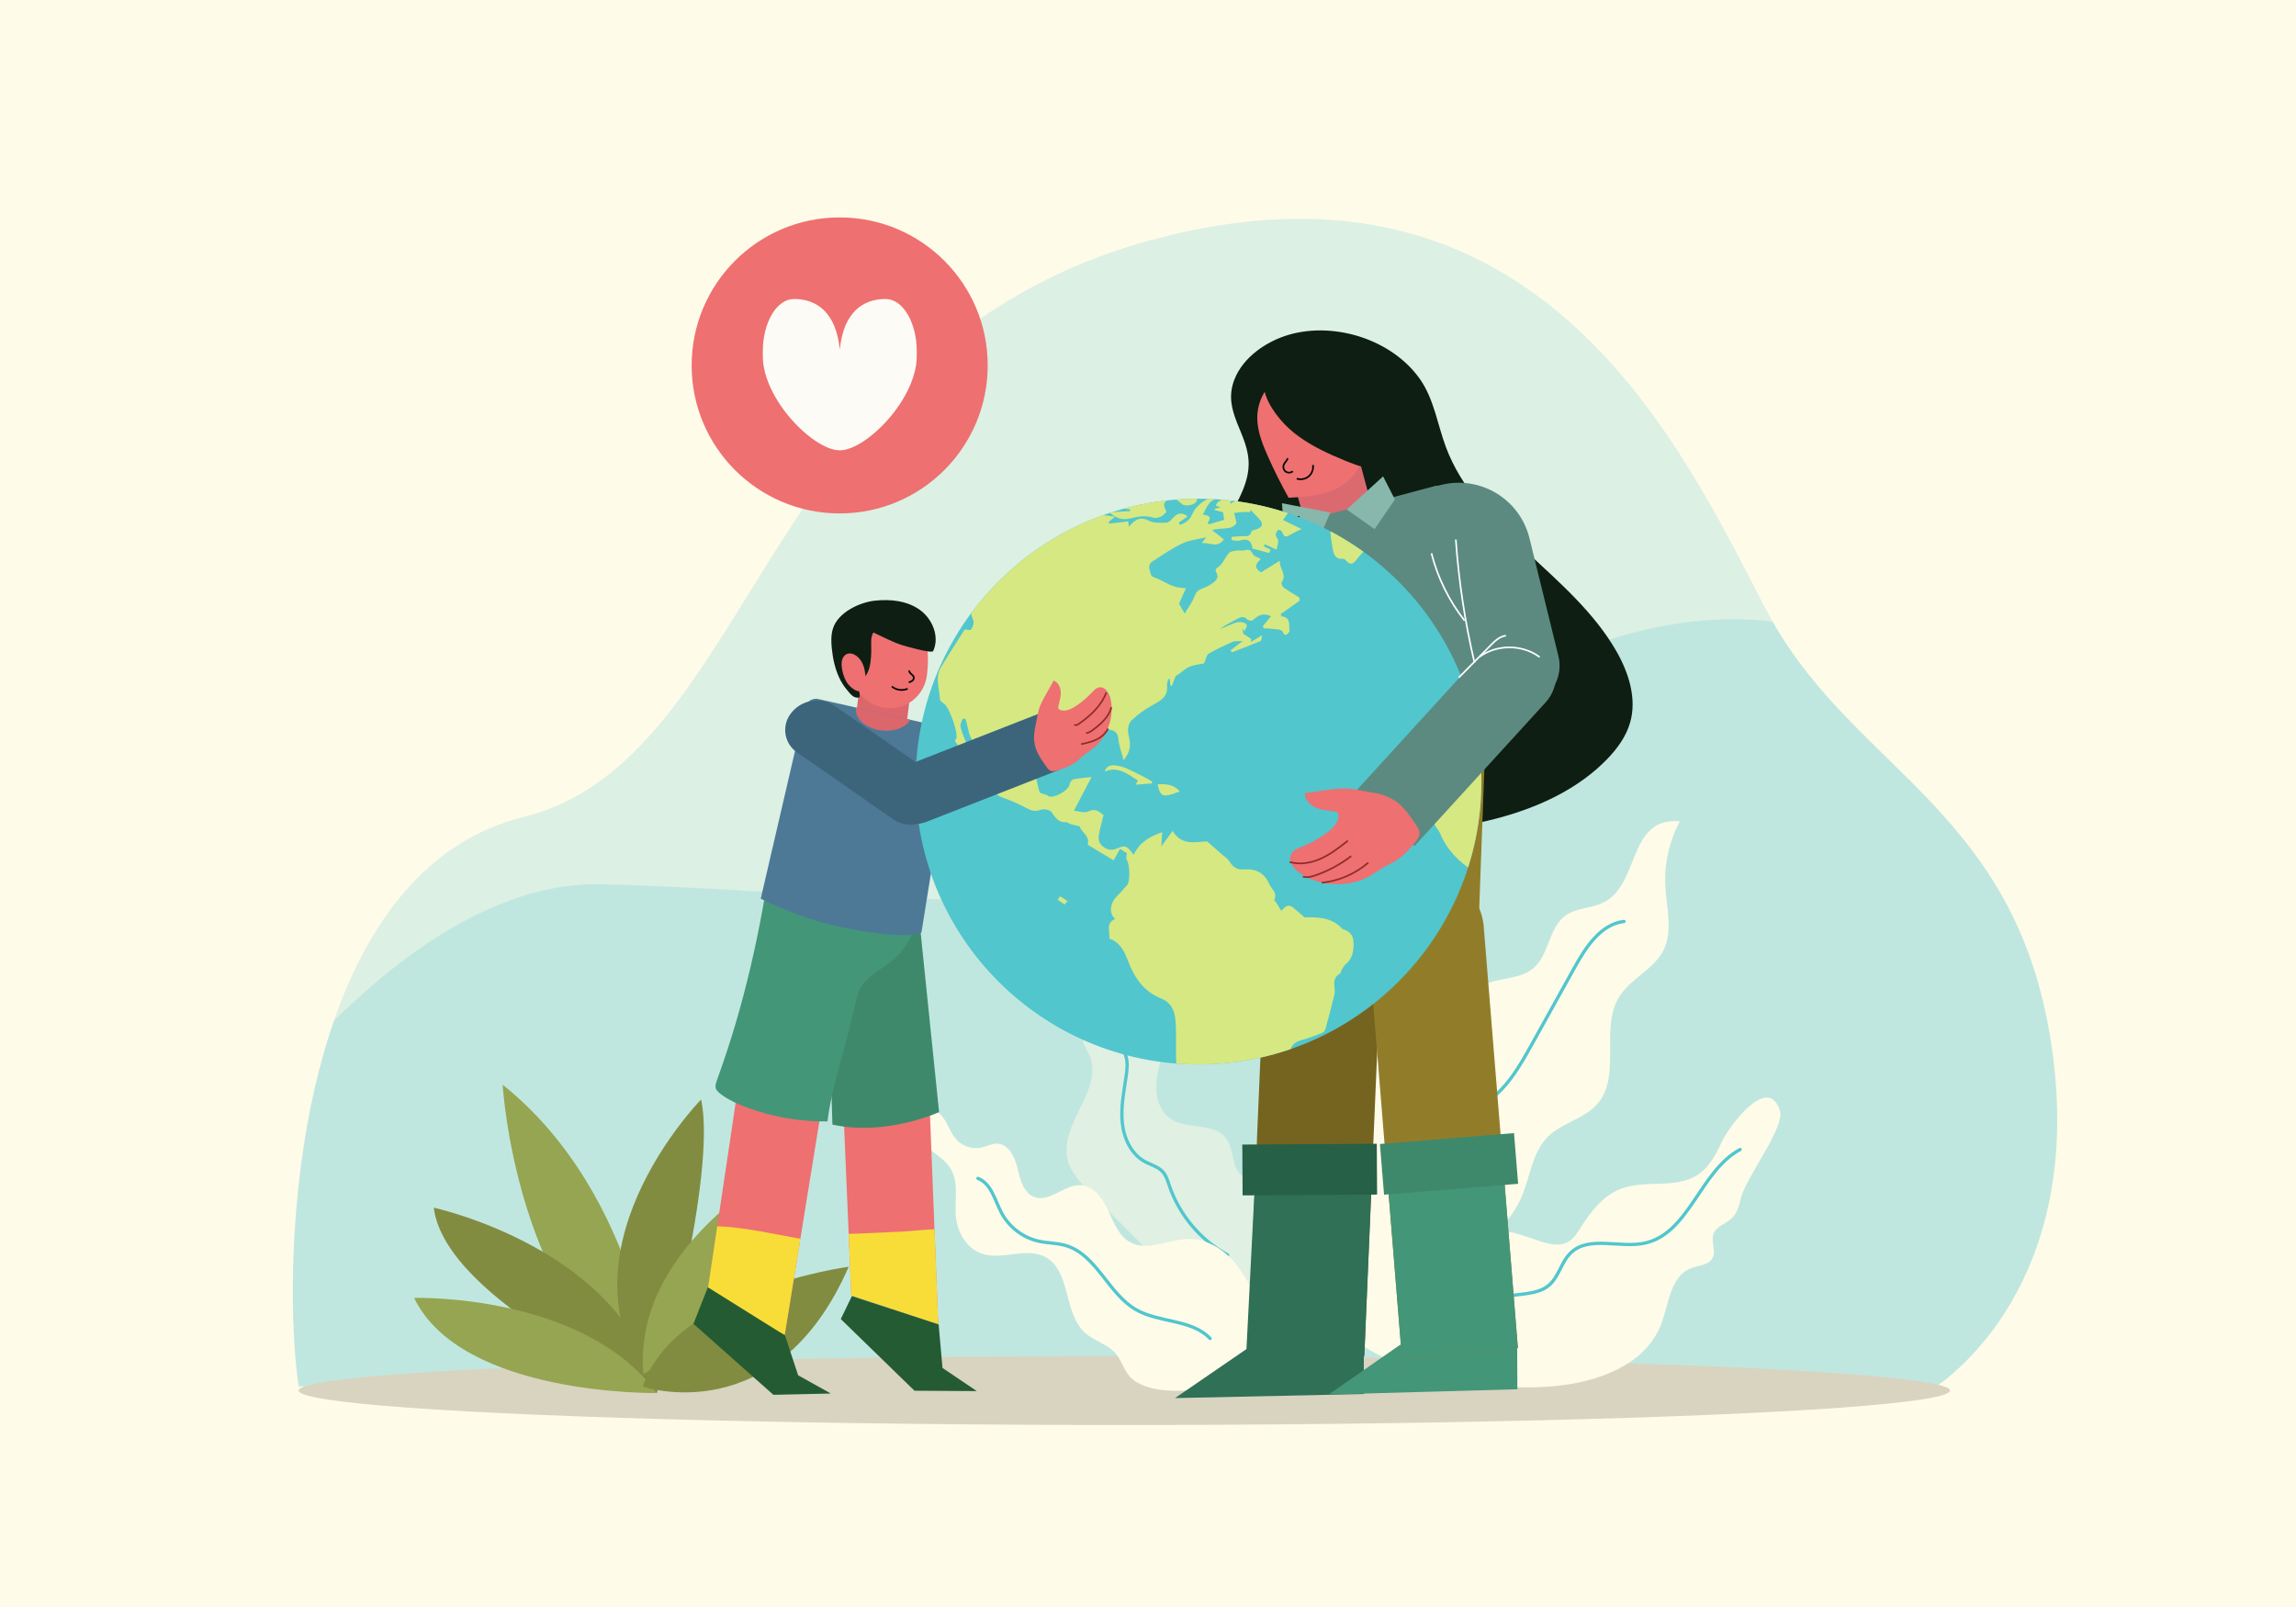 <?xml version="1.0" encoding="utf-8"?>
<!-- Generator: Adobe Illustrator 16.0.0, SVG Export Plug-In . SVG Version: 6.00 Build 0)  -->
<!DOCTYPE svg PUBLIC "-//W3C//DTD SVG 1.1//EN" "http://www.w3.org/Graphics/SVG/1.1/DTD/svg11.dtd">
<svg version="1.1" xmlns="http://www.w3.org/2000/svg" xmlns:xlink="http://www.w3.org/1999/xlink" x="0px" y="0px" width="1400px"
	 height="980px" viewBox="0 0 1400 980" enable-background="new 0 0 1400 980" xml:space="preserve">
<g id="BACKGROUND">
	<rect x="-5" y="-8" fill="#FFFBE9" width="1414" height="997"/>
</g>
<g id="OBJECTS">
	<path opacity="0.2" fill="#51C6CD" d="M1177.58,847.55c0,0-779.03-5.359-792.69,0l-202.8-2.14c-6.24-41.8-7.03-140.62,21.52-222.88
		C224.1,563.5,259.7,512.99,319.25,498.22c142.52-35.36,143.59-286.11,381.48-351.479c237.89-65.37,324.69,126.45,376.13,225.03
		c1.3,2.5,2.64,4.94,4.01,7.34c52.57,92.42,150.81,116.48,170.649,262.7C1271.88,791.83,1177.58,847.55,1177.58,847.55z"/>
	<path opacity="0.2" fill="#51C6CD" d="M1177.58,847.55c0,0-779.03-5.359-792.69,0l-202.8-2.14c-6.24-41.8-7.03-140.62,21.52-222.88
		c43.87-43.311,101.92-84.62,162.9-83.29c126.98,2.77,348.24,30.43,413.51-23.351c47.19-38.88,172.61-152.27,300.851-136.78
		c52.57,92.42,150.81,116.48,170.649,262.7C1271.88,791.83,1177.58,847.55,1177.58,847.55z"/>
	<ellipse fill="#D8D4C0" cx="685.545" cy="848" rx="503.455" ry="21"/>
	<g>
		<path fill="#95A551" d="M306.5,661.5c0,0,8,138,94,188C400.5,849.5,391.5,729.5,306.5,661.5z"/>
		<path fill="#818C41" d="M264.5,736.5c0,0,116,25,136,113C400.5,849.5,271.5,793.5,264.5,736.5z"/>
		<path fill="#95A551" d="M252.5,791.5c0,0,103-3,148,58C400.5,849.5,281.5,851.5,252.5,791.5z"/>
		<path fill="#818C41" d="M427.5,670.5c0,0-94,96-27,179C400.5,849.5,437.5,716.5,427.5,670.5z"/>
		<path fill="#95A551" d="M486.5,706.5c0,0-101.363,49.149-94.182,131.575C392.318,838.075,485.5,782.5,486.5,706.5z"/>
		<path fill="#818C41" d="M517.5,772.5c0,0-106.092,14.164-125.546,73.082C391.954,845.582,473.5,873.5,517.5,772.5z"/>
	</g>
	<g>
		<g>
			<path opacity="0.5" fill="#FFFBE9" d="M684.554,580.921c7.002,4.061-0.221,25.277,6.484,31.63
				c5.514,5.225,16.011,3.609,19.862,10.158c1.775,3.021,1.406,6.812,0.697,10.244c-1.775,8.598-5.323,16.812-6.357,25.529
				c-1.035,8.718,1.105,18.63,8.323,23.626c10.141,7.021,26.727,2.244,34.077,12.148c5.094,6.866,3.089,18.173,10.13,23.021
				c2.372,1.634,5.353,2.137,7.841,3.587c5.284,3.08,7.27,9.627,8.554,15.605c3.298,15.355,19.313,57.146-4.577,63.978
				c-4.494,1.285-9.312,0.351-13.796-0.97c-26.487-7.8-47.148-28.083-66.633-47.647c-8.009-8.042-16.019-16.084-24.028-24.126
				c-6.125-6.15-12.529-12.798-14.319-21.292c-4.521-21.449,22.137-42.27,13.605-62.462c-1.76-4.166-5.014-8.258-4.009-12.667
				c0.583-2.562,2.536-4.599,3.418-7.073c1.139-3.196,0.385-6.706,0.117-10.09c-0.68-8.598,5.877-31.635,15.794-33.652
				C681.824,580.044,683.386,580.244,684.554,580.921z"/>
			<path fill="none" stroke="#51C6CD" stroke-width="2" stroke-linecap="round" stroke-linejoin="round" stroke-miterlimit="10" d="
				M681.796,617.364c-4.381,2.623-4.334,9.153-2.193,13.788c2.141,4.636,5.777,8.591,7.088,13.526
				c1.007,3.791,0.54,7.803-0.028,11.685c-1.368,9.356-3.283,18.779-2.353,28.188s5.273,19.069,13.526,23.685
				c3.829,2.142,8.44,3.207,11.321,6.515c1.993,2.288,2.846,5.318,3.818,8.193c6.051,17.893,19.021,33.346,35.593,42.407"/>
		</g>
		<g>
			<path fill="#FFFBE9" d="M996.807,521.868c-4.477,10.761-8.236,22.702-18.467,28.181c-7.513,4.021-17.111,3.386-23.969,8.442
				c-10.116,7.46-9.718,23.676-19.257,31.86c-8.927,7.66-22.985,5.365-32.98,11.567c-11.054,6.859-15.007,22.753-27.189,27.315
				c-9.929,3.718-21.374-1.789-31.515,1.304c-8.355,2.549-13.911,10.289-21.176,15.142c-12.61,8.423-30.034,7.91-41.561,17.764
				c-7.654,6.543-11.342,16.61-13.305,26.486c-3.192,16.059-2.118,34.198,8.456,46.697c8.312,9.825,21.013,14.557,33.13,18.894
				c36.945,13.226,98.041,20.659,118.497-24.933c5.579-12.433,6.544-27.478,16.125-37.168c8.644-8.743,22.492-11.018,30.515-20.335
				c14.743-17.123,1.31-45.916,13.171-65.148c6.893-11.175,21.031-16.645,26.974-28.353c5.945-11.71,1.925-25.697,1.181-38.809
				c-0.782-13.78,2.333-27.761,8.892-39.905C1007.66,499.376,1001.789,509.891,996.807,521.868z"/>
			<path fill="none" stroke="#51C6CD" stroke-width="2" stroke-linecap="round" stroke-linejoin="round" stroke-miterlimit="10" d="
				M990.257,561.923c-14.238,1.663-23.258,15.642-30.219,28.173c-8.687,15.639-17.372,31.277-26.059,46.915
				c-7.581,13.648-15.729,27.901-29.067,36.017c-6.727,4.093-14.379,6.354-21.606,9.477c-15.742,6.802-29.612,17.878-39.729,31.724"
				/>
		</g>
		<g>
			<path fill="#FFFBE9" d="M1050.294,695.518c-3.669,7.849-7.728,16.047-14.937,20.852c-13.471,8.979-32.181,2.771-47.253,8.68
				c-10.931,4.285-18.428,14.317-24.712,24.234c-1.766,2.787-3.566,5.691-6.308,7.529c-6.418,4.303-14.957,1.241-22.239-1.342
				c-33.022-11.711-70.394-10.658-102.704,2.894c-6.072,2.547-12.146,5.652-16.379,10.694c-8.793,10.473-7.042,26.943,0.843,38.114
				c7.886,11.172,20.509,17.994,33.162,23.177c30.311,12.417,63.542,17.638,96.199,15.114c26.957-2.083,57.148-12.513,66.857-37.747
				c4.816-12.517,5.628-29.396,18.131-34.249c4.726-1.835,10.998-1.86,13.311-6.371c2.257-4.401-1.168-9.964,0.522-14.612
				c1.74-4.789,7.792-6.204,11.407-9.795c3.292-3.27,4.329-8.102,5.482-12.596c3.139-12.232,26.848-42.771,23.652-52.772
				C1077.975,654.291,1053.932,687.735,1050.294,695.518z"/>
			<path fill="none" stroke="#51C6CD" stroke-width="2" stroke-linecap="round" stroke-linejoin="round" stroke-miterlimit="10" d="
				M1061.02,701.008c-24.432,13.178-31.053,51.291-58.196,57.104c-15.24,3.263-34.003-4.862-45.163,6.016
				c-5.763,5.617-7.203,14.779-13.431,19.876c-4.046,3.312-9.451,4.341-14.628,5.065c-20.619,2.888-41.664,2.714-62.233-0.512"/>
		</g>
		<g>
			<path fill="#FFFBE9" d="M587.548,698.283c3.425,1.788,7.495,2.368,11.258,1.464c3.064-0.737,5.968-2.384,9.119-2.319
				c7.048,0.145,10.901,8.193,12.523,15.054c1.623,6.859,3.588,15.014,10.189,17.486c9.408,3.524,18.492-7.834,28.517-7.189
				c7.953,0.511,13.316,8.235,16.623,15.486c3.307,7.25,6.345,15.469,13.342,19.281c10.674,5.814,23.543-1.846,35.697-1.99
				c12.115-0.144,23.248,7.54,30.381,17.334c7.156,9.825,16.776,27.554,14.49,40.065c-3.067,16.784-17.901,29.915-34.243,33.428
				c-12.785,2.748-38.083,3.713-47.123-7.589c-3.296-4.122-4.698-9.539-8.155-13.527c-4.889-5.642-12.954-7.428-18.513-12.41
				c-13.344-11.959-8.526-38.071-24.409-46.368c-11.542-6.029-26.161,2.205-38.494-1.973c-8.835-2.992-14.609-12.096-15.755-21.353
				c-1.246-10.062,1.958-21.102-3.027-29.931c-2.717-4.812-7.444-8.075-11.84-11.424c-4.396-3.348-8.815-7.246-10.407-12.538
				c-1.591-5.292,0.967-12.165,6.382-13.271c4.763-0.973,9.26,2.741,11.853,6.854c2.592,4.111,4.184,8.918,7.553,12.421
				C584.681,696.492,586.053,697.503,587.548,698.283z"/>
			<path fill="none" stroke="#51C6CD" stroke-width="2" stroke-linecap="round" stroke-linejoin="round" stroke-miterlimit="10" d="
				M596.285,718.622c8.25,3.138,10.349,13.501,14.534,21.272c4.612,8.563,13.079,14.953,22.578,17.04
				c5.432,1.194,11.126,1.046,16.459,2.626c18.817,5.575,25.875,29.409,42.908,39.159c14.174,8.114,33.903,5.654,45.106,17.539"/>
		</g>
	</g>
	<g>
		<path fill="#0E1E12" d="M830.459,205.735c14.213,4.808,27.031,13.568,35.417,25.528c8.508,12.134,10.594,27.485,15.768,41.372
			c19.018,51.042,76.854,77.199,103.939,124.457c7.562,13.193,12.598,28.978,8.386,43.589c-2.486,8.627-7.998,16.093-14.266,22.521
			c-15.942,16.349-37.046,26.898-58.877,33.595c-23.854,7.316-49.016,10.349-73.924,8.907c-13.888-0.804-27.96-3.071-40.349-9.397
			c-26.282-13.422-40.414-42.268-51.264-69.712c-12.982-32.842-23.783-70.216-9.871-102.675c5.753-13.422,15.65-25.79,15.946-40.389
			c0.387-19.103-16.311-32.129-8.753-51.905c5.255-13.752,19.605-23.51,33.215-27.466
			C800.004,200.037,815.958,200.829,830.459,205.735z"/>
		<polygon fill="#2F7056" points="760.116,822.658 716.478,852.603 831.572,850.117 831.621,817.361 		"/>
		<g>
			
				<rect x="523.184" y="415.28" transform="matrix(-0.993 -0.121 0.121 -0.993 1021.62 920.911)" fill="#DB676D" width="31.225" height="28.258"/>
			<g>
				<path d="M507.379,517.902l50.129,23.207l4.708,76.02c0.273,6.778-2.11,13.258-6.71,18.244s-10.867,7.883-17.646,8.156
					c-0.349,0.014-0.695,0.021-1.041,0.021c-13.669,0-24.809-10.708-25.359-24.377L507.379,517.902 M506.313,516.307l4.147,102.908
					c0.572,14.204,12.27,25.336,26.358,25.336c0.36,0,0.719-0.008,1.082-0.022l0,0c14.567-0.587,25.901-12.872,25.314-27.439
					l-4.745-76.637L506.313,516.307L506.313,516.307z"/>
			</g>
			<g>
				<path fill="#EE7071" d="M430.933,790.69l47.591,23.29l28.964-178.586c2.351-14.389-7.408-27.959-21.796-30.31l0,0
					c-14.389-2.351-27.958,7.407-30.31,21.796L430.933,790.69z"/>
			</g>
			<path fill="#F8DD38" d="M430.933,790.69l47.591,23.29l9.495-58.545c-16.59-2.871-34.018-7.065-50.686-7.626L430.933,790.69z"/>
			<g>
				<path fill="#EE7071" d="M519.072,790.055l53.011,17.57l-7.288-185.535c-0.665-14.564-13.011-25.832-27.575-25.167h0
					c-14.564,0.665-25.832,13.011-25.167,27.574L519.072,790.055z"/>
			</g>
			<path fill="#F8DD38" d="M522.107,752.335c-1.424,0.063-3.001,0.056-4.631,0.082l1.596,37.638l53.011,17.57l-2.279-58.014
				c-7.562,0.408-17.702,1.383-19.321,1.455C541.024,751.489,531.566,751.913,522.107,752.335z"/>
			<path fill="#3E896C" d="M558.47,540.452l14.138,137.744c0,0-32.087,14.812-65.046,7.618l-4.686-158.011
				C502.876,527.804,540.609,525.688,558.47,540.452z"/>
			<path fill="#439678" d="M470.538,519.594c-6.39,46.659-16.811,93.516-32.902,137.785c-2.017,5.548-2.359,6.856,2.821,10.562
				c4.571,3.269,9.832,5.541,15.081,7.472c15.642,5.754,32.331,8.645,48.997,8.486c1.945-15.952,6.713-31.133,10.777-46.621
				c1.795-6.842,3.538-13.698,5.217-20.57c1.354-5.537,1.925-11.499,5.416-16.169c4.931-6.598,12.582-10.109,18.781-15.281
				c6.452-5.383,11.341-13.158,13.248-21.369c1.537-6.62,1.478-13.523,0.708-20.275c-0.064-0.562-0.144-1.152-0.476-1.611
				c-0.342-0.474-0.899-0.734-1.432-0.976c-5.197-2.354-10.014-4.623-15.283-6.767c-4.719-1.874-9.419-3.793-14.158-5.616
				c-9.099-3.502-18.365-6.715-27.963-8.54C496.624,519.579,470.979,516.373,470.538,519.594z"/>
			<g>
				<path fill="#4D7996" d="M463.871,548.056c0,0,23.929,12.141,48.899,17.287c42.069,8.672,49.086,3.377,49.086,3.377
					l19.787-123.757l-82.605-18.655c-3.652-0.825-7.282,1.467-8.106,5.12L463.871,548.056z"/>
			</g>
			<polygon fill="#245B33" points="572.346,807.697 574.69,834.212 595.608,848.335 557.608,848.111 512.669,804.409 
				519.447,790.386 			"/>
			<polygon fill="#245B33" points="478.683,814.425 486.663,838.694 506.598,849.812 471.592,850.606 422.846,807.318 
				431.6,785.011 			"/>
			<path fill="#EE7071" d="M515.919,395.903c-1.014,8.313,3.312,14.462,5.753,22.004c3.878,11.981,19.583,17.007,30.375,12.018
				c6.145-2.84,10.89-8.549,12.559-15.109c0.643-2.526,0.849-5.14,1.034-7.739c1.1-15.459-2.313-31.609-20.735-33.856
				C530.638,371.479,517.66,381.635,515.919,395.903z"/>
			<path fill="#DB676D" d="M537.678,445.48c-9.387-1.054-16.421-7.036-15.711-13.362c0.023-0.206,0.055-0.41,0.094-0.611
				l32.927,7.436C552.449,443.548,545.481,446.356,537.678,445.48z"/>
			<path fill="#0E1E12" d="M530.74,404.211c0.327-2.172,0.434-4.412,0.52-6.589c0.134-3.383-0.765-9.276,1.35-11.889
				c5.948,2.711,11.547,5.842,17.859,7.809c1.799,0.561,17.777,5.139,18.542,3.493c4.033-8.673-0.389-19.592-8.173-25.151
				c-7.784-5.558-17.988-6.62-27.495-5.565c-9.362,1.039-22.244,7.155-25.396,16.827c-1.309,4.017-1.162,8.356-0.722,12.558
				c0.625,5.977,1.906,11.984,4.448,17.458c1.265,2.724,2.847,5.309,4.808,7.588c1.831,2.127,3.854,5.21,7.047,4.65
				c0.163-0.028,0.331-0.069,0.456-0.177c0.164-0.143,0.219-0.372,0.245-0.588c0.099-0.832-0.099-1.666-0.265-2.486
				c-0.382-1.892-0.599-3.816-0.646-5.745c-0.021-0.834-0.005-1.694,0.32-2.462c0.9-2.125,1.852-0.962,3.242-1.002
				c0.346-0.01,0.609-0.305,0.815-0.584C529.447,409.978,530.296,407.156,530.74,404.211z"/>
			<path fill="#EE7071" d="M527.204,419.185c-0.475,1.045-1.227,1.847-2.373,2.213c-2.934,0.936-7.037-3-8.422-5.189
				c-2.082-3.293-3.569-8.724-3.163-12.573c0.207-1.957,1.235-3.946,3.029-4.755c2-0.902,4.407-0.119,6.138,1.229
				c2.744,2.136,4.284,5.528,4.873,8.956C527.717,411.572,528.515,416.302,527.204,419.185z"/>
			<path fill="none" stroke="#000000" stroke-miterlimit="10" d="M543.788,418.628c2.609,2.216,6.51,2.779,9.639,1.39"/>
			<path fill="none" stroke="#000000" stroke-miterlimit="10" d="M554.432,408.858c-0.325,1.733,2.499,2.52,2.773,4.261
				c0.122,0.774-0.329,1.55-0.947,2.033c-0.618,0.482-1.383,0.729-2.131,0.967"/>
		</g>
		<g>
			<path d="M796.347,416.142l68.215,10.382l-20.689,135.935c-1.249,8.205-5.412,15.684-11.722,21.061
				c-6.247,5.322-14.182,8.253-22.342,8.253c-1.739,0-3.501-0.134-5.235-0.397c-9.11-1.387-17.135-6.238-22.597-13.66
				c-5.462-7.423-7.706-16.528-6.319-25.639L796.347,416.142 M795.509,415.003l-20.84,136.923
				c-2.95,19.383,10.371,37.487,29.754,40.438l0,0c1.812,0.275,3.608,0.409,5.386,0.409c17.245,0,32.378-12.592,35.052-30.163
				l20.84-136.923L795.509,415.003L795.509,415.003z"/>
		</g>
		<polygon fill="#439678" points="853.594,820.202 810.145,850.421 925.222,847.21 925.063,814.454 		"/>
		
			<rect x="792.593" y="285.974" transform="matrix(0.966 -0.259 0.259 0.966 -51.227 221.135)" fill="#DB6A70" width="41.991" height="38"/>
		<path fill="#75641F" d="M831.901,826.229l-70.905-3.67l11.008-258.885c1.014-19.58,17.707-34.631,37.287-33.617l0,0
			c19.58,1.014,34.631,17.707,33.618,37.287L831.901,826.229z"/>
		<g>
			
				<rect x="772.087" y="309.708" transform="matrix(0.966 -0.259 0.259 0.966 -68.867 228.735)" fill="#5C8A80" width="122.999" height="132"/>
		</g>
		<path fill="#917D29" d="M864.924,595.165L864.924,595.165c-19.593-0.721-34.893-17.188-34.172-36.78l-6.75-150.835l82.792,15.037
			l-5.09,138.406C900.983,580.586,884.517,595.886,864.924,595.165z"/>
		<path fill="#917D29" d="M925.554,822.128l-70.58,7.713l-20.924-258.03c-2.13-19.49,11.944-37.017,31.435-39.146l0,0
			c19.489-2.13,37.016,11.943,39.146,31.434L925.554,822.128z"/>
		<g>
			<path fill="#5C8A80" d="M950.269,400.157l-17.676-71.944c-5.853-23.822-29.909-38.389-53.731-32.537l-4.45,1.093l28.272,115.078
				c3.229,13.14,16.498,21.175,29.638,17.947l0,0C945.462,426.566,953.497,413.297,950.269,400.157z"/>
		</g>
		<path fill="#EE7071" d="M833.777,249.027c2.916,10.877-1.686,19.881-3.515,30.383c-1.57,9.016-9.129,16.062-17.584,19.562
			s-17.792,4.069-26.929,4.594c-4.607-8.233-8.836-16.679-12.667-25.302c-2.89-6.505-5.583-13.224-6.304-20.305
			c-1.6-15.702,9.102-29.643,24.127-33.672C809.576,219.28,828.771,230.356,833.777,249.027z"/>
		<path fill="#5C8A80" d="M816.195,326.228c12.557-1.919,21.688-10.335,20.394-18.797c-0.042-0.275-0.096-0.547-0.159-0.816
			l-43.845,11.758C796.242,324.424,805.757,327.823,816.195,326.228z"/>
		<g>
			<polygon fill="#88B7AC" points="821.163,310.708 843.353,290.507 850.562,304.579 838.152,322.662 			"/>
		</g>
		<g>
			<polygon fill="#88B7AC" points="811.147,312.595 781.689,306.878 782.85,322.647 802.853,331.64 			"/>
		</g>
		<path fill="none" stroke="#000000" stroke-miterlimit="10" d="M805.12,465.835c-12.303-1.105-24.527-3.077-36.553-5.9
			c-0.036-25.348-1.123-50.695-3.257-75.952c-1.529-18.088-5.289-37.308-10.389-54.702c12.734-3.445,25.132-8.135,36.957-13.98
			c7.169,28.735,6.599,58.792,7.409,88.151c0.317,11.463,0.73,22.93,1.451,34.376c0.486,7.737-0.15,18.143,2.902,25.444
			C803.912,463.92,804.156,465.748,805.12,465.835z"/>
		<path fill="#0E1E12" d="M791.963,266.182c8.485,6.148,18.132,10.593,27.843,14.592c9.271,3.818,19.376,7.34,29.143,5.066
			c1.709-0.398-7.216-28.27-7.8-31.218c-2.192-11.073-6.527-22.345-15.331-29.944c-10.637-9.182-26.263-10.842-39.86-7.295
			c-28.076,7.325-12.664,33.962,3.072,46.565C789.99,264.717,790.969,265.461,791.963,266.182z"/>
		<polygon fill="#2F7056" points="765.794,709.711 759.996,823.559 831.901,827.229 836.708,713.185 		"/>
		<path fill="#439678" d="M854.974,829.841l70.58-7.713l-9.086-112.047c-18.133,0.573-56.528,1.848-70.979,2.793L854.974,829.841z"
			/>
		<rect x="757.881" y="697.395" transform="matrix(1 -0.006 0.006 1 -4.56 5.143)" fill="#266047" width="82" height="31"/>
		
			<rect x="842.339" y="694.028" transform="matrix(0.997 -0.081 0.081 0.997 -54.605 73.934)" fill="#3E896C" width="81.999" height="30.999"/>
		<g>
			<circle fill="#51C6CD" cx="730.795" cy="476.623" r="172.5"/>
			<g>
				<defs>
					<circle id="SVGID_1_" cx="730.795" cy="476.623" r="172.5"/>
				</defs>
				<clipPath id="SVGID_2_">
					<use xlink:href="#SVGID_1_"  overflow="visible"/>
				</clipPath>
				<g clip-path="url(#SVGID_2_)">
					<g>
						<path fill="#D6E882" d="M1412.174,685.183c-6.014,4.274-12.026,8.549-18.669,13.271c-0.349-3.866,6.501-4.769,1.057-8.374
							c7.427-3.248,8.922-8.865,7.188-15.938c0.383-0.04,0.765-0.08,1.146-0.12c0.609,1.196,1.778,2.412,1.736,3.585
							c-0.23,6.453,1.396,7.786,7.552,5.774C1412.181,683.981,1412.177,684.582,1412.174,685.183z"/>
						<path fill="#D6E882" d="M1165.143,517.942c-2.249,1.357-4.498,2.716-7.657,4.623c-4.955-16.054-15.694-29.808-16.672-47.29
							c-3.82,3.175-5.821,2.718-10.259-2.692c0.795-0.513,1.645-1.06,2.467-1.591c-0.334-0.392-0.468-0.663-0.685-0.784
							c-2.732-1.534-6.12-2.477-8.082-4.687c-3.764-4.239-8.153-2.986-12.697-3.111c-5.502-0.151-11.023-0.974-16.432-2.039
							c-1.173-0.231-1.898-2.729-2.829-4.18c-5.263,3.187-13.733,0.543-17.051-5.149c-1.402-2.407-2.047-5.842-5.967-5.426
							c-1.172,0.124-2.292,0.742-4.193,1.394c2.174,2.931,4.083,5.156,5.583,7.63c1.419,2.339,2.407,4.939,3.688,7.644
							c0.537-0.676,1.239-1.562,2.161-2.724c0.417,0.726,0.798,1.164,0.937,1.667c0.48,1.743,0.877,3.508,1.306,5.265
							c2.56-0.924,5.262-1.585,7.634-2.858c1.75-0.939,3.069-2.679,4.757-4.222c0.801,4.177,2.99,7.003,7.361,8.42
							c1.683,0.546,4.121,4.057,3.714,4.753c-1.216,2.08,0.541,6.073-3.644,6.387c-0.44,0.033-1.087,0.692-1.204,1.167
							c-1.514,6.158-6.304,8.586-11.527,11.044c-4.82,2.269-9.064,5.728-13.754,8.316c-4.035,2.229-8.218,4.349-12.582,5.749
							c-1.882,0.604-4.864,0.198-5.199-3.333c-0.306-3.219-0.951-6.409-1.552-9.593c-0.187-0.99-0.522-2.061-1.117-2.848
							c-3.021-4.001-6.249-7.851-9.182-11.915c-0.877-1.215-1.11-2.929-1.505-4.448c-0.438-1.686-0.131-4.122-1.18-4.999
							c-4.695-3.926-6.696-9.597-10.085-14.342c-0.489-0.685-1.32-1.182-2.083-1.603c-2.244-1.241-4.533-2.4-5.809-3.069
							c6.859,14.819,14.41,31.129,22.434,48.461c0.56-1.473,0.923-2.428,1.206-3.172c4.833,6.852,9.207,13.054,13.106,18.582
							c6.748-1.438,12.784-2.724,19.419-4.138c-0.01,1.536,0.392,3.464-0.108,5.121c-1.426,4.722-3.038,9.407-4.916,13.967
							c-2.042,4.957-5.667,8.511-9.97,11.854c-4.613,3.585-8.665,8.157-12.097,12.922c-3.15,4.373-5.239,9.532-7.633,14.425
							c-2.438,4.986-0.707,14.749,3.117,18.535c0.316,0.313,0.939,0.616,0.933,0.912c-0.109,4.594,0.009,9.229-0.643,13.753
							c-0.22,1.528-2.358,2.855-3.755,4.126c-4.508,4.1-9.159,8.046-13.541,12.273c-0.672,0.648-0.343,2.476-0.248,3.741
							c0.11,1.472,0.558,2.915,0.709,4.387c0.501,4.876-0.959,8.53-5.949,10.46c-1.944,0.752-2.458,2.249-2.541,5.013
							c-0.098,3.269-0.105,8.185-5.03,10.093c-1.725,0.668-2.699,3.086-4.233,4.463c-3.964,3.559-8.025,7.011-12.109,10.434
							c-0.66,0.554-1.642,1.066-2.455,1.038c-4.621-0.158-8.864,0.691-13.31,2.326c-4.476,1.646-6.877-2.775-6.862-7.744
							c0.013-4.022-2.589-8.026-3.877-12.087c-2.005-6.322-3.874-12.687-5.812-19.029c-0.768-2.511-1.048-5.353-2.435-7.462
							c-7.043-10.706-7.645-21.468-1.125-32.566c0.374-0.637,0.968-1.394,0.881-2.013c-0.718-5.071-0.659-10.511-2.604-15.089
							c-2.79-6.569-7.093-12.493-10.691-18.727c-0.488-0.847-1.059-1.978-0.877-2.823c0.768-3.562,1.693-7.102,2.775-10.582
							c1.08-3.472-0.299-5.571-3.456-6.611c-1.688-0.556-3.654-0.326-5.289-0.971c-1.695-0.67-3.156-1.945-4.692-2.996
							c-1.83-1.253-3.773-3.783-5.417-3.592c-4.772,0.554-9.409,2.229-14.121,3.379c-1.452,0.354-3.256,1.056-4.407,0.527
							c-3.85-1.766-7.283-1.487-10.551,1.054c-2.269,1.765-4.138,1.812-6.767,0.161c-9.216-5.787-16.536-13.075-20.748-23.286
							c-0.808-1.957-2.581-3.515-3.387-5.473c-1.485-3.605-1.981-7.261,0.277-10.957c0.696-1.139,0.604-2.959,0.413-4.407
							c-1.416-10.731,0.934-20.32,7.511-29.1c2.377-3.172,4.432-5.787,8.336-7.406c2.225-0.923,3.888-4.415,4.764-7.09
							c1.313-4.016,2.402-7.519,6.249-10.323c3.05-2.223,4.644-6.443,7.05-10.022c-0.786-4.67-5.151-2.892-7.415-3.41
							c-0.635-2.222-1.168-3.88-1.562-5.571c-0.154-0.662-0.104-1.418,0.036-2.094c0.888-4.303,1.825-8.595,3.03-14.215
							c4.376-2.782,10.448-0.037,16.262,0.61c2.96,0.329,3.709-0.047,4.028-2.752c0.987-8.364,1.037-8.349-6.851-12.791
							c-0.467-0.263-0.751-0.848-1.509-1.742c1.991-0.368,3.98-1.406,4.993-0.803c3.807,2.267,3.628-0.417,3.904-2.736
							c5.119,1.254,7.562-0.184,8.957-5.232l-0.003,0.011c3.441-0.375,6.166-1.082,8.041-4.921c0.966-1.977,5.022-3.153,7.782-3.356
							c3.157-0.234,3.476-1.749,2.537-3.644c-2.517-5.08-1.065-7.813,4.939-8.67c-0.266,2.815-0.883,5.707-0.61,8.512
							c0.09,0.929,2.493,2.333,3.792,2.285c2.084-0.077,3.985-1.54,5.966,0.814c0.503,0.598,3.022-0.04,4.337-0.681
							c2.736-1.336,5.115-2.61,8.369-0.856c1.027,0.554,3.306-1.213,3.809-1.421c0.78-3.442,1.354-5.969,1.926-8.497
							c1.917,0.628,3.833,1.256,5.962,1.954c2.983-2.827-1.189-4.393-2.315-7.396c5.34-0.73,10.192-1.395,15.046-2.058
							c-0.005-0.5-0.01-0.999-0.015-1.498c-2.688-0.016-5.392-0.206-8.062,0.009c-2.073,0.167-4.181,1.395-6.134,1.131
							c-1.969-0.266-5.326-1.777-5.335-2.767c-0.024-2.593-3.964-5.812,0.874-8.111c2.452-1.166,4.43-3.331,6.688-5.095
							c-4.853-3.281-6.778-2.699-9.198,2.264c-0.47,0.963-1.616,1.672-2.581,2.297c-1.243,0.807-2.754,1.237-3.909,2.137
							c-3.296,2.564-2.631,5.7,2.054,9.275c-1.146,3.814-8.578,4.795-4.674,10.684c-3.879,1.456-7.149,2.683-10.42,3.91
							c-0.114-0.295-0.228-0.59-0.341-0.885c-0.58,1.101-1.159,2.201-2.037,3.866c-0.696-1.673-1.163-2.797-1.736-4.173
							c1.36-0.689,2.632-1.334,4.098-2.077c-1.49-3.011-2.961-5.983-4.736-9.569c-1.264,0.643-2.857,1.238-4.208,2.18
							c-4.598,3.209-8.169,1.792-8.991-3.673c-0.97-6.445,1.277-8.956,8.357-11.881c3.264-1.348,5.851-4.453,8.577-6.944
							c2.33-2.129,4.422-4.52,7.167-7.364c-1.622,0.329-2.439,0.494-3.256,0.659c-0.053-0.385-0.104-0.771-0.157-1.157
							c1.696-0.229,3.389-0.485,5.089-0.666c0.425-0.045,0.875,0.156,1.027-0.876c2.385-0.748,4.753-1.554,7.157-2.23
							c2.743-0.771,5.484-1.733,8.289-2.054c3.682-0.419,7.426-0.402,11.141-0.362c2.445,0.026,3.387,2.745,6.356,3.085
							c6.083,0.697,11.995,3.034,17.919,4.885c1.758,0.549,3.318,1.729,5.686,3.007c-6.825,5.863-13.16,1.178-18.853,1.064
							c1.259,1.641,2.577,3.557,4.117,5.275c0.7,0.782,1.863,1.639,2.772,1.592c0.747-0.038,1.429-1.361,2.157-2.134
							c2.05,0.595,4.154,1.206,6.35,1.843c0.169-4.298,4.027-6.55,9.465-5.062c-1.187-2.842-2.138-5.119-3.158-7.562
							c2.063,0.557,4.279,1.155,7.646,2.063c-1.866,0.898-2.668,1.284-3.798,1.828c0.564,0.406,1.084,1.038,1.369,0.946
							c5.408-1.749,10.789-3.583,15.622-5.212c1.67,0.852,3.428,2.369,4.097,1.986c3.898-2.234,9.164,0.111,13.994-4.114
							c4.341,1.042,10.097,2.425,15.853,3.807c0.24-0.147,0.48-0.294,0.721-0.442c-2.558-2.111-5.115-4.223-7.692-6.352
							c1.493-2.865,2.781-5.337,3.622-6.953c2.405,0.712,4.617,1.368,6.828,2.023c-0.264,0.155-0.527,0.31-0.791,0.464
							c2.752,4.217,5.504,8.434,8.828,13.527c-1.242,0.729-3.336,1.958-5.429,3.186c0.025,0.326,0.051,0.651,0.076,0.977
							c2.358-0.395,5.093-0.207,6.937-1.398c1.146-0.74,0.964-3.565,1.322-5.465c0.07-0.372,0.027-0.966-0.209-1.166
							c-2.746-2.317-5.539-4.579-8.562-7.054c1.167-1.08,2.216-2.05,2.491-2.305c3.392,1.699,6.346,3.178,9.3,4.658
							c0.214-0.521,0.428-1.041,0.641-1.561c-1.976-0.408-3.951-0.816-5.928-1.224c-0.071-0.511-0.143-1.022-0.214-1.534
							c2.371-0.416,4.742-0.832,7.233-1.27c-0.369-0.564-0.812-1.242-1.715-2.624c4.113-0.222,7.731-0.417,12.044-0.649
							c-1.093-0.844-1.736-1.342-3.202-2.475c6.713-1.924,12.192-5.14,19.032-3.226c1.718,0.48,4.141-1.491,6.218-2.384
							c1.393-0.599,3.228-2.208,4.045-1.784c6.486,3.363,13.648,1.793,20.35,3.228c1.728,0.37,3.293,1.497,5.574,2.581
							c-3.926,2.652-6.987,4.72-10.049,6.788c3.183-2.355,9.249,1.017,9.986-4.24c8.697,1.54,17.113,3.029,25.525,4.519
							c0.268-1.051,0.455-1.788,0.719-2.826c3.991,2.415,8.512-0.727,12.258,2.256c2.846,2.265,6.045,4.083,9.047,6.158
							c2.304,1.593,3.612,1.11,3.864-1.45c4.945,0.029,9.8,0.058,15.266,0.09c-1.002-1.212-1.537-1.859-2.677-3.237
							c4.558-0.164,8.465-1.186,12.195,1.369c0.715,0.49,1.956,1.282,2.34,1.023c5.351-3.607,10.828,0.009,14.754,1.709
							c3.998,1.732,6.591,0.389,9.847,0.241c4.84-0.22,9.644-0.205,13.276,3.972c0.666,0.766,2.159,1.24,3.219,1.162
							c5.008-0.373,9.991-1.249,14.998-1.379c2-0.052,4.037,1.358,6.058,2.101c1.032,0.379,2.065,0.755,3.401,0.384
							c-1.366-0.677-2.731-1.354-4.098-2.031c21.125-0.888,40.387,7.612,60.728,10.611c-0.457,0.581-0.913,1.162-1.37,1.743
							c0.696,1.379,1.394,2.758,2.481,4.913c-6.825-1.754-13.468-3.461-20.11-5.167c0.934,1.126,1.867,2.252,2.801,3.378
							c-0.975,1.208-1.95,2.417-2.926,3.625c-0.953-1.166-1.907-2.331-2.86-3.496c3.552,1.893,7.104,3.785,10.656,5.678
							c-0.061,0.409-0.122,0.819-0.183,1.228c-5.297-1.188-9.076-0.028-10.324,5.657c-0.133,0.603-1.953,1.1-3.026,1.183
							c-4.226,0.327-8.465,0.47-12.698,0.681c-0.279,0.592-0.56,1.184-0.839,1.776c3.828,3.479,7.656,6.958,11.556,10.502
							c-0.588-0.003-1.222-0.007-1.854-0.011c-0.251,0.264-0.502,0.528-0.753,0.792c1.491,0.903,2.982,1.807,3.566,2.161
							c-0.673,6.208-1.236,11.397-1.921,17.712c-1.1-2.691-1.295-4.332-2.216-5.223c-4.085-3.952-8.699-7.401-12.468-11.617
							c-2.11-2.36-4.146-5.902-4.046-8.837c0.122-3.556,2.534-7.035,3.95-10.535c-1.11-1.742-2.183-3.423-3.693-5.794
							c-0.353,1.364-0.477,1.941-0.652,2.503c-0.372,1.189-0.482,2.669-1.274,3.438c-0.444,0.432-2.057-0.252-3.104-0.564
							c-0.554-0.166-0.997-0.822-1.538-0.892c-2.23-0.288-4.479-0.436-6.721-0.635c-0.015,2.436-0.028,4.872-0.046,7.759
							c-1.741,0.416-3.887,2.004-6.644-0.718c-1.142-1.128-4.335-0.102-6.589-0.202c-2.609-0.115-5.301-0.039-7.793-0.682
							c-3.548-0.915-6.741,0.29-8.055,3.686c-1.477,3.822-2.936,7.651-4.521,11.786c1.58,0.348,3.391,0.747,5.493,1.211
							c-0.187-0.916-0.353-1.728-0.599-2.935c0.849,0.377,1.452,0.452,1.56,0.723c0.969,2.448,1.078,5.4,5.404,3.173
							c1.434-0.738,4.533,1.543,6.768,2.654c1.405,0.699,2.617,1.789,3.915,2.703l-0.084-0.113c0.674,2.296,0.794,4.992,2.117,6.817
							c5.594,7.718,1.946,15.422,0.253,23.05c-0.527,2.375-2.428,3.907-5.58,2.43c-3.194-1.496-4.224,1.209-4.965,3.59
							c-0.801,2.577-1.405,5.216-2.265,8.471c1.977,1.675,5.122,4.008,7.862,6.748c3.348,3.347,3.331,7.759,0.268,9.031
							c-1.498,0.622-3.104,0.981-5.021,1.57c-0.902-2.934-1.633-5.957-2.797-8.803c-0.52-1.272-2.013-3.186-2.888-3.096
							c-3.897,0.401-3.954-1.813-3.797-4.527c0.032-0.554-0.233-1.125-0.556-2.542c-2.821,0.644-5.482,1.471-8.198,1.74
							c-0.83,0.082-1.992-1.235-2.671-2.155c-0.616-0.835-0.781-2.003-1.146-3.024c-0.852,0.508-1.805,0.901-2.534,1.548
							c-1.807,1.603-3.511,3.321-5.792,5.506c0.325,0.311,1.048,1.248,1.989,1.828c0.808,0.497,2.422,0.305,2.724,0.901
							c1.885,3.72,3.526,1.707,4.994,0.031c2.235,0.84,4.255,1.6,6.275,2.359c-0.62-0.618-1.24-1.235-1.86-1.853
							c-1.889,2.838-3.778,5.676-5.528,8.304c3.999,3.989,7.818,7.451,11.154,11.328c1.078,1.252,0.888,3.596,1.46,6.307
							c3.037,0.562,2.958,3.29,1.273,6.61c-2.794,5.507-3.01,12.362-8.516,16.44c-1.378,1.02-2.834,2.074-4.422,2.644
							c-5.332,1.916-11.003,3.124-14.988,8.091c-1.729-2.683-3.046-6.402-7.303-3.173c-4.145,3.143-5.212,7.151-2.609,11.18
							c0.964,1.492,1.91,3.334,3.353,4.121c6.743,3.675,7.723,9.801,7.6,16.521c-0.011,0.597,0.164,1.484-0.152,1.745
							c-4.038,3.334-8.15,6.578-13.069,10.502c0.192-2.621,0.294-4.003,0.33-4.493c-5.106-4.41-9.744-8.415-14.339-12.384
							c-2.075,3.398-1.656,11.811-0.412,15.408c1.436,4.154,3.972,6.682,7.323,9.195c3.139,2.354,4.829,5.81,4.764,10.194
							c-0.034,2.248,1.714,4.523,2.677,6.835c-8.325-0.219-10.904-5.94-12.384-12.608c-0.912-4.112-1.448-8.232-6.148-10.198
							c-0.902-0.378-1.649-2.812-1.373-4.054c1.996-8.985-1.505-16.91-4.465-24.949c-0.24-0.654-0.958-1.133-1.076-1.267
							c-2.756,1.008-5.262,1.924-8.247,3.017c0.877-10.768-7.464-15.783-10.474-22.419c-3.564,0.671-6.462,1.164-9.332,1.785
							c-0.969,0.21-2.163,0.489-2.753,1.171c-4.355,5.027-8.488,10.249-12.896,15.229c-1.862,2.104-4.22,3.77-5.492,4.883
							c-0.782,7.227-1.505,13.79-2.181,20.358c-0.059,0.57,0.194,1.172,0.303,1.76L1165.143,517.942z M961.083,418.064
							c1.33-0.657,1.611-0.927,1.848-0.893c3.473,0.502,8.08,1.039,8.626-2.833c0.308-2.176-4.087-5.034-6.415-7.537
							c-0.255-0.274-0.98-0.093-1.265-0.36c-2.65-2.497-5.6-4.784-7.763-7.658c-1.885-2.505-3.195-4.07-6.342-1.86
							c-2.748,1.929-5.576,3.726-9.384,1.745c-0.834-0.434-4.177,1.51-4.246,2.507c-0.204,2.937-1.021,4.409-4.076,4.7
							c-1.009,0.096-2.214,1.012-2.816,1.9c-1.303,1.919-3.844,3.198-2.41,6.576c0.76,1.791-5.614,6.217-8.439,6.762
							c-2.813,0.542-6.69-0.731-7.802,4.205c1.233,0.564,2.612,1.794,3.779,1.619c4.254-0.64,8.679-1.183,12.578-2.844
							c3.732-1.59,6.845-4.081,11.292-2.066c1.159,0.525,3.07-0.779,4.67-1.021c4.023-0.608,8.059-1.183,12.11-1.513
							c0.565-0.046,1.869,1.457,1.774,2.082c-0.454,2.978,2.41,6.418-1.186,9.017c-0.316,0.229,0.038,1.387,0.135,3.024
							c1.279-1.617,1.942-2.456,1.874-2.369c3.729,1.783,7.338,2.923,10.229,5.042c3.345,2.453,6.562,4.801,10.655,5.859
							c1.528,0.395,2.872,1.501,4.301,2.283c0.562-1.413,1.382-2.781,1.641-4.248c0.797-4.521,4.574-6.305,8.582-4.074
							c2.802,1.559,5.646,3.561,8.683,4.055c4.618,0.75,9.414,2.741,14.185,0.084c0.572-0.318,1.844,0.882,2.694,0.751
							c2.268-0.349,5.728-0.342,6.498-1.717c2.976-5.315,4.497-11.217,3.422-17.826c-1.781,0.58-3.521,0.785-4.824,1.649
							c-2.495,1.656-4.5,1.933-6.762-0.432c-0.577-0.603-2.455-0.568-3.387-0.114c-3.38,1.649-8.117,0.212-9.628-3.28
							c-1.154-2.671-2.141-5.416-3.567-9.061c3.717,0.001,7.685-0.907,10.763-3.836c0.18-0.171,0.863,0.304,1.272,0.237
							c1.126-0.182,2.385-0.237,3.318-0.796c3.944-2.366,7.649-1.914,11.854-0.31c3.62,1.381,7.709,1.757,11.626,1.998
							c1.064,0.065,3.096-1.922,3.16-3.053c0.067-1.187-1.596-2.576-2.693-3.688c-0.79-0.8-1.837-1.408-2.866-1.899
							c-4.622-2.21-8.44-7.476-14.72-3.678c-0.735,0.445-2.896-0.68-3.89-1.615c-1.826-1.716-3.276-3.833-5.783-6.876
							c-3.359,5.749-6.277,10.06-8.331,14.75c-0.495,1.13,1.877,3.515,3.55,6.387c-3.887-0.023-7.131-0.071-10.374-0.039
							c-0.705,0.007-1.479,0.165-2.096,0.49c-1.437,0.754-2.796,1.653-4.825,2.879c1.234,1.669,2.775,3.75,4.941,6.677
							c-2.439-0.654-3.895-1.129-5.384-1.429c-5-1.006-7.744-4.024-8.769-8.785c-0.39-1.81-1.671-3.774-3.128-4.943
							c-4.843-3.884-9.949-7.439-15.724-11.685c-0.234,1.721-1.102,3.665-0.496,4.405c2.497,3.051,5.272,5.931,8.269,8.498
							c2.692,2.307,5.807,4.121,8.735,6.152c-0.258,0.347-0.516,0.695-0.773,1.042c-1.191-0.734-2.383-1.469-3.574-2.203
							c2.012,5.983-3.601,8.602-5.447,13.376C966.497,420.957,964.105,419.679,961.083,418.064z"/>
						<path fill="#D6E882" d="M691.259,521.3c3.537-7.655,9.992-11.296,17.397-13.783c-0.173,2.89-0.346,5.763-0.521,8.679
							c2.329-3.239,4.462-6.206,6.858-9.539c5.44,9.345,14.2,6.739,21,6.436c3.581,3.116,6.514,5.644,9.417,8.204
							c1.479,1.304,3.306,2.427,4.271,4.051c2.014,3.392,4.74,5.247,8.611,4.881c7.35-0.694,12.662,2.092,15.564,8.742
							c1.37,3.142,5.258,5.538,3.135,9.852c-0.11,0.226,0.724,0.862,1.039,1.358c1.037,1.63,2.038,3.283,3.257,5.257
							c1.477-1.17,3.425-4.909,7.173-2.002c2.363,1.833,4.557,3.886,6.992,5.983c7.729-0.085,15.979-0.197,22.49,6.412
							c0.315,0.319,0.633,0.753,1.024,0.862c5.028,1.405,6.611,4.759,6.398,9.811c-0.193,4.601-1.099,8.513-4.877,11.539
							c-1.2,0.961-1.849,2.633-2.683,4.02c-0.303,0.503-0.248,1.439-0.637,1.642c-5.897,3.067-2.487,8.589-3.525,12.929
							c-1.668,6.977-3.537,13.905-5.441,20.821c-0.254,0.919-1.042,2.066-1.864,2.389c-4.069,1.6-8.169,3.197-12.382,4.335
							c-4.739,1.279-7.651,3.813-7.074,8.587c0.739,6.117-0.522,11.208-5.28,14.737c-0.953,0.516-2.468,0.822-2.753,1.587
							c-0.829,2.226-1.049,4.669-1.72,6.966c-1.731,5.927-3.956,7.19-9.908,5.772c-1.432-0.342-2.839-0.784-4.841-1.344
							c1.661,1.996,2.683,4.081,4.351,5.026c2.442,1.384,2.979,3.228,1.73,5.128c-1.096,1.667-2.97,3.229-4.835,3.885
							c-2.485,0.873-5.296,0.823-8.203,1.201c-0.016,2.786,0.695,5.754-0.367,7.801c-0.497,0.958-4.42,0.139-8.025,0.117
							c2.644,2.163,4.785,3.915,6.312,5.164c-0.865,2.278-1.598,4.455-2.531,6.543c-0.365,0.814-1.213,1.403-1.791,2.135
							c-0.778,0.983-2.345,2.444-2.093,2.925c0.615,1.175,1.945,2.29,3.229,2.742c4.831,1.704,4.741,1.526,2.082,6.039
							c-1.192,2.023-1.768,4.41-3.024,7.676c0.87,0.951,2.441,2.668,4.187,4.575c-0.862-0.005-1.641-0.01-2.42-0.015
							c-0.104,0.221-0.208,0.44-0.312,0.661c4.668,2.549,9.335,5.099,13.969,7.629c-3.801,3.793-8.232,1.975-12.481,0.925
							c-7.296-1.803-13.062-6.341-18.113-11.546c-2.595-2.674-4.188-6.414-5.813-9.871c-0.408-0.869,0.809-2.501,1.389-4.084
							c-1.446-1.069-3.064-2.267-4.729-3.497c3.928-3.439,4.589-11.933,1.049-15.354c-0.916-0.886-3.095-0.463-5.632-0.746
							c0.236-1.018,0.896-2.54,0.868-4.05c-0.038-2.152-0.089-4.542-1.016-6.388c-1.576-3.141-1.756-5.769-0.761-9.31
							c1.087-3.87,1.262-8.541,0.157-12.381c-3.365-11.689-2.216-23.528-2.524-35.355c-0.198-7.562-0.314-15.676-9.142-19.21
							c-10.639-4.26-16.186-12.683-20.089-22.916c-2.172-5.696-4.906-11.411-11.341-13.505c0.316-4.431-2.389-9.503,3.619-12.076
							c-3.859-2.664-3.326-9.318,0.425-13.2c2.341-2.423,4.635-4.898,6.827-7.455c1.857-2.167,1.527-12.411-0.027-14.74
							c-0.735-1.102-0.69-2.725-0.097-4.599c-1.213-0.773-2.427-1.547-4.262-2.716c-1.292,2.326-2.461,4.428-3.899,7.016
							c-4.922-2.956-10.09-6.055-15.248-9.17c-0.243-0.146-0.607-0.501-0.562-0.655c1.484-5.08-3.895-7.224-4.887-10.885
							c-2.045-0.515-4.069-0.976-6.059-1.554c-0.703-0.204-1.359-1.055-1.977-0.994c-4.841,0.472-6.758-2.714-9.118-6.152
							c-0.965-1.407-4.774-2.15-6.571-1.422c-3.451,1.398-5.85,0.48-8.794-1.063c-4.661-2.445-9.51-4.623-14.47-6.378
							c-4.698-1.664-6.829-5.277-6.106-10.202c0.35-2.386-0.233-5.3-1.388-7.438c-2.887-5.349-5.79-10.87-9.728-15.418
							c-3.811-4.402-3.659-9.946-5.454-14.9c-0.564-0.044-1.129-0.088-1.694-0.133c-0.486,1.541-1.579,3.189-1.33,4.601
							c0.486,2.763,1.6,5.443,2.68,8.065c1.077,2.617,2.764,5.021,3.567,7.703c0.799,2.668,0.832,5.567,0.358,8.957
							c-3.265-5.174-6.53-10.348-10.121-16.04c0.054-0.066,0.794-0.61,1.008-1.313c1.092-3.588-4.218-18.528-7.266-20.92
							c-1.031-0.809-2.663-1.793-2.71-2.761c-0.32-6.577-3.199-13.368,0.594-19.702c4.767-7.959,9.852-15.728,14.467-23.051
							c1.628,0.098,3.371,0.643,3.766,0.137c0.926-1.186,1.635-2.877,1.632-4.362c-0.004-1.661-1.092-3.292-1.325-4.989
							c-0.157-1.141,0.349-2.374,0.688-4.306c-8.886-1.826-5.278-7.971-1.957-14.429c-2.292,0.092-3.647,0.147-5.207,0.209
							c0.003-0.571-0.016-1.305,0.015-2.037c0.397-9.329,0.394-9.308-8.499-11.642c-1.286-0.337-2.508-0.947-3.727-1.505
							c-0.677-0.311-1.272-0.796-1.925-1.164c-4.353-2.451-8.087,2.487-11.328,1.616c-4.008-1.077-7.003-2.167-10.88,0.314
							c-10.56,6.756-22.167,11.05-34.331,13.816c-0.139-0.357-0.278-0.714-0.417-1.071c5.794-2.139,11.589-4.278,17.384-6.417
							c-0.1-0.386-0.2-0.773-0.3-1.159c-1.958-0.179-3.915-0.357-6.283-0.573c0.562-1.672,0.973-2.892,1.363-4.054
							c-4.21-3.371-4.11-5.283,0.784-7.004c4.722-1.661,9.74-2.46,14.54-3.927c2.888-0.882,5.607-2.317,8.402-3.503
							c-0.203-0.641-0.405-1.282-0.607-1.922c-2.395,0.248-4.797,0.73-7.182,0.652c-1.313-0.043-2.597-1.026-3.894-1.585
							c1.188-0.851,2.326-2.333,3.571-2.429c3.231-0.248,6.509,0.191,9.768,0.197c1.411,0.002,2.982-0.107,4.146-0.761
							c0.391-0.22,0.041-2.436-0.489-3.475c-1.259-2.47-0.473-3.657,2.025-4.164c9.965-2.02,19.854-4.777,29.92-5.81
							c6.822-0.7,13.899,0.959,20.849,1.683c4.458,0.463,9.123,0.476,13.278,1.903c4.636,1.592,8.935,2.962,13.669,0.957
							c5.679,5.447,9.833-0.962,14.728-1.756c2.281-0.37,4.773,0.629,7.178,0.942c7.009,0.911,14.021,1.788,22.314,2.841
							c-2.097,1.751-2.952,2.465-3.807,3.179c0.097,0.359,0.194,0.718,0.292,1.077c3.734-0.441,7.468-0.882,11.56-1.365
							c0.102,0.849,0.223,1.862,0.393,3.28c3.51-4.062,6.681-6.587,12.206-3.676c2.963,1.561,7.053,1.238,10.634,1.231
							c1.237-0.003,2.709-1.419,3.662-2.541c2.965-3.487,5.499-4.017,9.303-1.379c-1.87,1.36-3.67,2.671-5.471,3.981
							c0.307,0.404,0.614,0.808,0.921,1.212c3.349-1.079,6.042-3.193,7.414-6.589c2.529-6.258,12.575-12.74,19.909-11.421
							c-2.951,1.284-6.355,2.029-8.721,4.012c-2.139,1.793-3.142,4.94-4.761,7.686c3.12,0.552,5.917,1.115,2.872,5.274
							c0.307,0.245,0.614,0.491,0.921,0.736c3.069-0.919,6.138-1.838,9.151-2.741c-0.243-1.902-0.418-3.268-0.593-4.631
							c-1.693-0.425-3.411-0.855-5.129-1.286c0.02-0.281,0.039-0.562,0.059-0.843c1.041-0.228,2.082-0.455,3.552-0.776
							c-1.216-0.472-2.017-0.783-2.769-1.075c-0.458-2.713,7.97-6.506,13.705-6.298c-1.715,1.353-3.481,2.748-5.249,4.142
							c0.168,0.272,0.335,0.544,0.503,0.816c2.463-1.239,4.828-3.093,7.423-3.506c1.82-0.29,6.133-3.829,6.268,2.645
							c1.081,0.088,2.534,0.207,3.986,0.326c0.08-0.317,0.159-0.635,0.239-0.953c-1.003-0.462-2.006-0.925-3.103-1.431
							c0.188-0.472,0.412-1.224,0.49-1.209c2.568,0.489,6.145-2.61,7.506,2.638c0.42,1.618,2.378,4.409,6.149,3.277
							c1.574-0.472,4.123,2.307,6.229,3.607c-1.003,1.387-2.005,2.774-3.353,4.64c3.227,1.571,7.087,3.451,11.339,5.521
							c-2.794,1.419-5.353,2.547-7.737,3.967c-4.443,2.644-2.941-4.282-6.687-3.345c-1.027,1.405-2.252,2.747-0.139,5.438
							c0.958,1.221-0.36,4.23-0.662,6.556c-2.79-1.31-4.881-2.292-6.973-3.274c-0.321,0.385-0.644,0.771-0.966,1.156
							c1.458,0.702,2.916,1.405,4.373,2.107c-0.358,0.67-0.718,1.341-1.076,2.011c-3.244-0.881-6.487-1.762-10.046-2.728
							c-0.515-4.343-2.751-6.526-7.837-4.831c-1.43,0.477-3.234-0.174-4.867-0.308c-0.025-0.646-0.052-1.292-0.077-1.938
							c2.095-0.156,4.188-0.364,6.285-0.454c2.35-0.1,4.968,0.759,5.875-2.791c0.19-0.746,2.183-1.058,3.364-1.519
							c3.55-1.386,3.986-3.487,1.302-6.265c-1.749-1.81-3.474-3.644-5.208-5.466c-0.113,0.453-0.226,0.906-0.338,1.358
							c-1.492-0.009-2.988-0.094-4.475-0.006c-1.752,0.103-3.495,0.355-5.242,0.542c0.425,1.68,0.85,3.359,1.501,5.932
							c-2.569,5.011-9.298,2.605-14.89,4.575c2.828,2.198,4.998,3.884,7.154,5.561c-3.803,5.772-8.918,1.681-13.479,2.316
							c0.978-1.306,1.955-2.612,2.638-3.522c-4.82,1.181-10.104,1.66-14.617,3.779c-6.282,2.948-12.031,7.055-17.922,10.801
							c-3.626,2.306-1.642,5.719-0.938,8.496c0.265,1.043,2.729,1.544,4.205,2.262c3.236,1.574,6.395,3.366,9.756,4.605
							c2.128,0.784,4.562,0.731,7.229,1.105c-1.432,3.224-2.786,6.273-4.222,9.504c0.759,1.287,1.774,3.009,3.489,5.919
							c2.353-4.021,4.735-7.117,6.022-10.616c0.952-2.589,2.24-3.81,4.686-4.676c2.367-0.839,4.716-2.031,6.709-3.547
							c2.048-1.559,3.672-3.633,1.6-6.517c-0.335-0.467-0.062-2.049,0.379-2.289c3.808-2.066,4.864-6.241,7.439-9.19
							c0.998-1.143,3.274-1.309,5.021-1.612c1.41-0.245,2.988,0.287,4.337-0.085c2.536-0.701,4.077-0.528,5.339,2.278
							c0.61,1.356,3.029,1.899,4.854,2.938c-2.117,2.263-5.255,4.961,0.207,8.169c3.484-2.165,7.172-4.455,11.403-7.083
							c-0.503,4.761,4.588,8.378,1.104,13.203c-0.383,0.53,0.376,2.575,1.162,3.138c3.089,2.207,6.401,4.101,9.63,6.112
							c0.087,0.631,0.174,1.263,0.261,1.894c-3.899,2.748-7.799,5.495-11.69,8.236c0.278,0.624,0.428,1.365,0.646,1.386
							c5.755,0.555,4.255,5.263,4.806,8.642c0.121,0.748-1.055,1.853-1.857,2.525c-0.276,0.232-1.717-0.228-1.806-0.578
							c-0.786-3.115-3.481-2.509-5.551-2.87c-2.124-0.37-4.321-0.327-6.486-0.465c-0.218-0.411-0.436-0.823-0.653-1.234
							c1.7-2.056,3.401-4.111,5.104-6.165c-4.928-1.804-6.783-1.271-11.296,2.523c-0.594,0.499-2.713,0.036-3.467-0.677
							c-1.909-1.806-3.454-1.542-5.565-0.365c-3.675,2.049-7.549,3.743-10.91,6.492c2.826-1.204,5.618-2.5,8.493-3.573
							c1.381-0.515,2.948-0.927,4.376-0.794c1.282,0.12,3.285,0.825,3.526,1.68c0.306,1.08-0.853,2.573-1.379,3.888
							c-0.417-0.54-0.835-1.08-1.252-1.621c0.188,1.355,0.376,2.71,0.43,3.103c1.926,1.27,3.436,2.264,4.944,3.259
							c-0.074,0.604-0.148,1.208-0.223,1.811c2.035-1.216,4.07-2.431,6.867-4.102c-0.407,1.567-0.391,3.286-0.993,3.542
							c-5.759,2.438-11.623,4.629-17.457,6.891c-0.271-0.399-0.543-0.799-0.814-1.199c2.133-1.641,4.265-3.282,7.446-5.73
							c-2.73,0.197-4.659-0.125-6.164,0.529c-4.994,2.171-9.985,4.445-14.646,7.234c-1.4,0.838-1.718,3.486-2.821,5.953
							c-2.263,0.491-6.068,0.708-9.283,2.198c-2.85,1.322-5.044,4.06-8.014,5.392c-0.774,2.058-1.549,4.116-2.323,6.174
							c-0.274-0.063-0.549-0.127-0.823-0.19c-0.17-1.379-0.341-2.758-0.511-4.137c-0.211-0.022-0.423-0.044-0.634-0.066
							c-0.352,1.26-1.136,2.575-0.983,3.771c0.968,7.587-4.541,9.847-9.751,12.801c-4.155,2.355-8.125,5.251-11.606,8.517
							c-3.297,3.093-2.52,7.466-1.638,11.472c0.951,4.322,0.417,8.218-3.462,13.056c-1.321-5.104-2.885-9.035-3.208-13.064
							c-0.26-3.242-1.693-4.663-4.335-5.341c-2.869-0.736-5.851-1.025-8.725-1.743c-5.876-1.468-6.392-1.209-7.289,4.726
							c-0.808-0.005-1.808,0.283-2.491-0.06c-6.845-3.439-13.261-1.404-19.359,1.795c-2.061,1.082-4.097,3.256-4.933,5.403
							c-1.671,4.29-3.105,8.854-3.494,13.403c-0.312,3.649,1.009,7.452,1.715,11.166c0.271,1.422,0.847,2.786,1.091,3.562
							c1.689,0.574,3.135,1.06,4.572,1.57c0.098,0.035,0.091,0.321,0.196,0.383c3.486,2.063,13.047-3.392,13.476-7.467
							c0.107-1.019,1.42-2.539,2.393-2.728c3.586-0.696,7.262-0.931,10.849-1.332c-3.5,6.688-7.001,13.378-10.737,20.518
							c2.88,0.245,6.447,1.658,8.706,0.507c4.577-2.333,6.885,0.343,9.335,2.234c-1.077,4.609-2.54,8.922-2.997,13.339
							c-0.529,5.115,5.815,9.232,10.489,7.243C686.188,515.228,686.86,515.41,691.259,521.3z"/>
						<path fill="#D6E882" d="M1334.146,681.9c-2.799,4.62-6.3,1.526-9.012,0.397c-1.479-0.615-2.038-3.855-2.651-6.015
							c-0.607-2.141-0.812-4.403-1.099-6.625c-0.201-1.546-0.243-3.111-0.363-4.769c-2.03,1.618-4.38,3.491-7.082,5.646
							c-0.312-1.277-0.619-2.089-0.696-2.922c-0.583-6.271-3.197-9.173-9.561-8.11c-7.803,1.303-16.224,1.237-22.788,6.976
							c-0.787,0.688-2.295,1.023-3.356,0.846c-5.376-0.896-9.983,1.199-14.451,3.598c-3.215,1.726-5.182-0.098-6.99-2.094
							c-0.515-0.569-0.379-2.758,0.146-3.078c4.816-2.941,3.917-7.679,4.062-12.08c0.044-1.343-0.26-2.694-0.262-4.042
							c-0.007-5.599,0.184-11.202,0.028-16.796c-0.146-5.277,9.024-10.289,13.954-11.681c2.838-0.801,6.222-0.513,8.568-1.98
							c2.686-1.681,4.658-4.642,6.626-7.28c1.407-1.887,1.557-5.756,5.226-2.03c2.343-2.841,4.319-5.714,6.779-8.086
							c2.507-2.419,5.314-4.718,8.642-0.565c1.581,1.973,3.861,1.541,4.393-0.978c1.146-5.443,5.871-7.229,9.576-10.04
							c0.584-0.443,1.974,0.145,2.984,0.299c3.312,0.508,6.62,1.036,10.852,1.701c-0.788,1.335-1.577,2.84-2.522,4.24
							c-3.957,5.863-3.876,6.26,2.078,9.744c0.896,0.524,1.838,1.121,2.478,1.912c4.099,5.065,6.959,3.307,8.896-2.099
							c1.888-5.266,3.179-10.745,4.781-16.116c0.198-0.662,0.704-1.233,1.714-2.935c0.645,2.657,1.16,4.257,1.402,5.896
							c0.466,3.16,0.271,6.181,3.828,8.4c1.528,0.954,1.549,4.918,1.591,7.525c0.07,4.321-0.146,8.521,4.794,10.575
							c0.449,0.187,0.724,0.896,0.989,1.408c2.347,4.532,4.804,9.013,6.942,13.642c0.908,1.966,1.802,4.326,1.559,6.371
							c-1.107,9.312-4.174,17.523-12.263,23.524c-4.371,3.242-7.45,8.174-11.434,12.008c-2.244,2.16-5.097,3.714-7.771,5.389
							c-1.116,0.699-2.707,0.729-3.688,1.539C1338.295,685.492,1336.19,684.866,1334.146,681.9z"/>
						<path fill="#D6E882" d="M820.779,313.744c-2.295,0.372-4.59,0.744-6.885,1.116c-0.179-0.569-0.356-1.138-0.535-1.707
							c2.119-1.198,4.237-2.396,6.772-3.831c-1.744-0.222-3.4-0.433-5.246-0.668c0.896-1.784,2.363-3.341,2.326-4.861
							c-0.167-6.73-2.007-8.29-8.962-8.108c-2.5,0.065-5.009,0.774-7.48,0.626c-1.92-0.115-3.788-1.104-5.679-1.705
							c0.117-0.417,0.234-0.835,0.352-1.252c2.76-0.354,5.521-0.709,8.28-1.063c0-0.265,0.001-0.53,0.002-0.795
							c-3.132-0.019-6.264-0.037-9.396-0.055c-0.016-0.378-0.031-0.755-0.047-1.133c6.15-0.98,12.302-1.96,18.553-2.957
							c-0.537-0.973-0.97-1.756-1.479-2.677c-5.19,0.98-11.517,1.097-16.812,3.492c-4.863,2.2-11.084,1.348-14.84,6.46
							c-0.811,1.104-3.691,0.952-5.612,0.926c-6.14-0.083-12.275-0.429-18.415-0.54c-0.928-0.017-1.868,0.679-2.75,2.183
							c6.498-0.248,12.996-0.496,19.494-0.744c0.031,0.753,0.063,1.506,0.095,2.259c-8.291,3.248-16.901,0.507-26.153,0.869
							c1.04-1.656,1.645-2.617,2.324-3.698c-2.282-0.422-4.313-0.797-6.346-1.173c0.034-0.616,0.069-1.232,0.104-1.849
							c8.003,1.085,16.178,3.404,23.955-2.866c-5.068,0.117-10.629,3.445-12.56-3.887c5.653-3.77,11.671-3.636,17.986-0.384
							c0.014-0.469,0.028-0.938,0.042-1.407c-0.802-0.512-1.604-1.025-3.232-2.066c19.138-1.285,37.396-4.615,56.649-1.239
							c-1.532,0.609-2.382,1.015-3.274,1.281c-0.809,0.241-1.663,0.328-2.295,1.451c1.685-0.366,3.353-0.9,5.057-1.066
							c4.289-0.417,8.591-0.749,12.894-0.964c5.069-0.252,10.195,0.05,15.209-0.583c13.486-1.705,26.93-3.944,40.54-1.544
							c1.472,0.259,2.75,1.614,4.119,2.46c-0.208,0.5-0.416,1.001-0.623,1.501c5.431,0.032,10.862,0.064,15.961,0.094
							c-6.024,2.203-12.128,4.435-18.361,6.714c1.938,2.079,3.155,3.382,4.371,4.686c-1.812-0.011-3.624-0.021-5.246-0.031
							c0.289,1.267,0.973,2.792,0.906,4.283c-0.132,2.975-2.916,3.785-4.914,5.179c-1.848,1.289-5.13,1.67-2.833,5.417
							c0.218,0.355-2.723,3.551-4.594,4.118c-6.498,1.97-13.185,3.314-19.769,5.013c-1.526,0.394-2.899,1.342-4.4,1.875
							c-4.332,1.539-8.681,3.037-13.049,4.47c-2.939,0.965-6.101,1.42-7.647,4.73c-0.436,0.934-1.508,1.56-2.247,2.366
							c-2.677,2.921-5.572,5.683-7.933,8.842c-2.115,2.83-3.869,3.446-6.315,0.599c-0.482-0.561-1.378-1.223-1.991-1.142
							c-3.919,0.521-5.436-2.018-6.016-5.032c-0.864-4.49-1.674-9.084-1.623-13.625c0.033-2.994,1.953-5.365,5.763-5.441
							c1.554-0.031,3.081-1.337,4.621-2.062C821.322,314.315,821.051,314.03,820.779,313.744z"/>
						<path fill="#D6E882" d="M1334.821,563.594c1.409-1.978,1.991-2.745,2.521-3.547c2.765-4.181,5.21-4.724,9.641-2.677
							c4.152,1.918,8.543,3.318,12.688,5.248c2.253,1.048,4.38,2.53,6.265,4.162c2.256,1.953,4.192,4.274,6.44,6.616
							c-0.711,0.354-1.688,0.842-3.218,1.605c3.476,3.998,6.825,7.852,10.756,12.373c-5.743-0.939-10.429-1.489-13.034-6.887
							c-0.793-1.643-3.404-2.867-5.408-3.355c-2.819-0.688-2.453,2.152-3.505,3.642c-0.972,1.376-5.486,2.181-6.548,1.197
							c-3.121-2.896-6.25-3.635-10.33-2.028c-0.062-0.418-0.125-0.837-0.188-1.256c1.324-0.953,2.648-1.907,3.975-2.855
							c-0.71-6.516-1.799-7.712-8.377-9.714c-2.332-0.709-4.577-1.702-7.15-2.675c-0.054,0.116-0.38,0.822-0.891,1.931
							c-0.813-1.769-1.5-3.262-2.276-4.95c1.442-0.479,2.94-0.978,5.693-1.894c-2.738-0.371-4.48-0.233-5.833-0.893
							c-1.481-0.722-2.604-2.181-3.846-3.285c2.255-1.505,4.52-4.397,7.752-1.229c0.87,0.852,1.746,1.83,2.222,2.924
							C1333.082,558.142,1333.709,560.361,1334.821,563.594z"/>
						<path fill="#D6E882" d="M1260.012,544.499c2.796-2.164,4.868-3.52,6.643-5.19c4.22-3.976,8.299-8.1,12.758-12.482
							c1.612,1.422,3.951,3.483,6.298,5.552c-5.346,3.997-5.35,6.774,0.184,14.86c-1.422-0.008-2.69-0.016-3.886-0.022
							c-1.822,5.277-3.594,10.408-5.503,15.938c-0.632,0.148-2.214,0.52-3.626,0.851c-3.331-5.305-9.865-0.22-13.659-5.418
							c-0.876-1.927-2.607-4.854-3.495-8.02c-0.545-1.943,0.202-4.249,0.368-6.393
							C1257.755,544.312,1259.416,544.449,1260.012,544.499z"/>
						<path fill="#D6E882" d="M1073.246,592.136c0.755,3.693,3.147,8.138,1.878,10.901c-1.862,4.057-2.698,8.306-4.216,12.376
							c-1.986,5.332-4.051,10.701-5.27,16.233c-0.884,4.015-3.521,5.668-6.662,5.939c-1.646,0.142-4.696-2.037-5.059-3.633
							c-1.003-4.421-2.683-9.069,1.213-13.485c1.306-1.479,1.142-4.758,0.795-7.087c-0.749-5.039,0.455-7.638,5.312-9.085
							C1067.284,602.495,1068.835,596.819,1073.246,592.136z"/>
						<path fill="#D6E882" d="M711.236,312.244c-1.06,0.93-2.007,2.217-3.272,2.751c-1.448,0.612-3.353,1.119-4.757,0.688
							c-4.764-1.463-9.394-0.769-13.945,0.453c-4.854,1.302-8.8-0.103-12.993-3.81c4.536-0.222,8.616-0.421,12.695-0.621
							c0.043-0.348,0.086-0.695,0.13-1.043c-3.18-0.423-6.359-0.847-10.291-1.371c1.982-0.403,3.377-0.687,4.773-0.97
							c-0.034-0.416-0.067-0.832-0.1-1.247c-4.797,0.362-9.594,0.725-15.386,1.162c-0.046-0.052-0.963-1.09-1.835-2.076
							c3.859-2.081,7.569-4.968,11.757-6.121c5.598-1.542,11.188-0.707,16.298,3.039c2.444,1.791,5.704,4.517,9.376,0.045
							c0.311,1.862,0.453,2.715,0.422,2.529c3.382-1.459,6.946-2.997,10.511-4.535c0.247,0.459,0.493,0.918,0.739,1.376
							c-1.88,1.469-4.465,2.595-5.402,4.522C709.287,308.387,710.836,310.838,711.236,312.244z"/>
						<path fill="#D6E882" d="M1240.438,570.159c-4.64-6.558-10.946-12.993-14.124-20.717c-2.718-6.605-7.42-10.405-11.935-14.944
							c-1.096-1.102-1.729-2.662-3-4.691c3.678,0.895,6.224,1.514,9.717,2.362c3.831,6.566,10.646,11.526,18.021,16.281
							c-0.318,0.761-0.863,2.065-0.906,2.169c2.959,4.159,6.372,7.301,7.466,11.109
							C1246.343,564.044,1246.992,569.272,1240.438,570.159z"/>
						<path fill="#D6E882" d="M933.203,372.703c-2.561,0.486-5.112,1.021-7.683,1.447c-3.635,0.603-7.283,1.125-12.067,1.856
							c3.098-1.88,5.354-3.25,7.402-4.493c-1.502-0.155-3.356-0.346-4.957-0.511c0.89-1.69,1.789-3.397,2.947-5.598
							c0.303-0.07,1.618-0.375,4.395-1.02c-2.648-2.111-4.209-3.355-6.022-4.8c0.068-0.122,0.599-1.073,1.696-3.041
							c-1.615,1.02-2.248,1.419-2.948,1.861c0.218-7.044-2.282-7.866,7.928-11.357c-1.167,1.619-2.058,2.853-3.203,4.441
							c1.832,0.011,3.263,0.019,5.407,0.032c-1.293,1.714-2.203,2.92-2.944,3.903c2.425,3.494,4.738,6.83,7.053,10.166
							c1.66,1.195,6.618,0.622,1.526,5.087c-0.061,0.053,0.955,1.333,1.468,2.039C933.2,372.714,933.203,372.703,933.203,372.703z"
							/>
						<path fill="#D6E882" d="M1314.649,430.626c-3.72,0.89-7.607,1.819-12.395,2.964c3.485-5.293,7.005-7.791,12.85-5.17
							c0.015-2.487,0.026-4.536,0.036-6.159c1.357-0.054,3.671,0.167,3.769-0.201c0.651-2.448,1.201-5.046,1.033-7.546
							c-0.12-1.799-1.403-3.521-2.466-5.964c7.396,2.197,8.891,4.289,8.812,10.102c-0.027,2.06,0.391,4.324,1.298,6.152
							c1.288,2.597,2.089,4.261-1.865,4.801c-2.063,0.282-4.015,1.396-6.823,2.432c-0.094,0.207-0.718,1.585-1.836,4.056
							C1316.029,433.754,1315.396,432.32,1314.649,430.626z"/>
						<path fill="#D6E882" d="M1391.748,696.67c-0.469,0.598-1.073,1.972-2.124,2.604c-4.401,2.646-8.989,4.979-13.394,7.621
							c-1.626,0.975-2.995,2.42-4.37,3.765c-4.261,4.169-8.041,4.691-14.151,0.965c5.392-2.841,10.186-5.343,14.957-7.887
							c3.992-2.129,7.976-4.276,11.93-6.473C1386.824,696.026,1388.245,691.321,1391.748,696.67z"/>
						<path fill="#D6E882" d="M1297.261,564.975c-1.265,0.669-2.515,1.33-4.031,2.133c-0.839-2.395-1.702-4.857-2.599-7.416
							c-3.561,2.604,2.173,8.391-4.084,10.287c3.866-4.57-4.372-7.554-0.693-12.592c2.589-3.546,1.049-9.519,6.262-10.882
							c3.931-0.272,7.861-0.545,11.67-0.809c-1.231,2.766-3.184,4.646-7.257,3.608c-2.171-0.555-4.594-0.123-7.528-0.141
							c0.617,2.359,1.084,4.146,1.479,5.655c2.882-1.134,5.661-2.228,8.44-3.32c0.177,0.392,0.353,0.783,0.529,1.175
							c-1.828,1.502-3.656,3.004-5.627,4.623C1294.915,559.738,1296.096,562.376,1297.261,564.975z"/>
						<path fill="#D6E882" d="M1058.045,313.552c-4.691-1.141-9.383-2.282-15.631-3.802c4.09-4.373,7.201-7.807,10.459-11.096
							c0.655-0.661,1.834-0.911,2.819-1.119c4.229-0.893,8.457-1.839,12.729-2.466c1.645-0.242,3.405,0.313,5.113,0.505
							c0.062,0.539,0.126,1.078,0.188,1.617c-4.106,0.718-8.505,0.753-12.237,2.347c-3.687,1.575-6.7,4.726-10.728,7.718
							c3.321,2.319,5.424,3.788,7.526,5.256C1058.205,312.858,1058.125,313.205,1058.045,313.552z"/>
						<path fill="#D6E882" d="M902.118,328.399c-5.586,1.795-10.024,3.929-14.657,4.502c-4.216,0.522-7.421-2.451-9.032-7.33
							c0.318-0.287,1.423-1.279,2.802-2.519c1.053,1.419,1.82,2.455,2.452,3.306c4.363-0.802,8.643-1.925,12.975-2.188
							C898.022,324.086,899.528,326.305,902.118,328.399z"/>
						<path fill="#D6E882" d="M1270.283,574.698c-1.45,0.313-2.9,0.627-4.307,0.932c-0.195,3.03,6.418-0.475,4.282,4.396
							c-2.534-0.358-5.075-0.591-7.558-1.108c-2.382-0.495-4.673-1.426-7.057-1.905c-2.238-0.451-4.546-0.565-6.824-0.823
							c-0.147-0.018-0.368,0.064-0.438-0.01c-1.264-1.33-2.51-2.678-3.759-4.021c2.008-0.367,4.111-1.293,6.002-0.97
							c2.81,0.479,5.414,2.419,8.207,2.685c3.684,0.352,7.466-0.316,11.205-0.546
							C1270.119,573.784,1270.201,574.241,1270.283,574.698z"/>
						<path fill="#D6E882" d="M720.366,297.801c-2.13,0.348-4.252,0.746-6.39,1.028c-2.052,0.27-4.133,0.335-6.178,0.644
							c-2.05,0.31-4.229,1.824-5.332-1.624c-0.221-0.69-2.393-0.919-3.698-1.065c-3.121-0.349-6.261-0.522-9.394-0.766
							c-0.014-0.408-0.028-0.816-0.042-1.224c5.431-1.093,10.862-2.186,16.292-3.278c0.092,0.218,0.185,0.436,0.276,0.654
							c-0.97,0.773-1.938,1.546-2.439,1.945c3.126,1.229,6.371,2.505,9.604,3.776C714.974,293.883,714.974,293.883,720.366,297.801z
							"/>
						<path fill="#D6E882" d="M902.008,370.073c0.971-1.097,1.94-2.194,2.679-3.029c-0.369-1.213-1.337-2.908-0.93-3.357
							c0.882-0.972,2.467-1.307,4.148-2.079c-0.055-0.222-0.226-0.907-0.457-1.837c1.577-0.341,3.148-0.948,4.724-0.959
							c2.498-0.018,4.055,0.604,2.107,3.657c-1.021,1.599-1.049,3.832-1.574,5.978c-3.202,0.974-6.561,1.995-9.919,3.016
							C902.526,370.999,902.268,370.536,902.008,370.073z"/>
						<path fill="#D6E882" d="M1298.621,505.707c-3.1-1.099-6.198-2.197-9.297-3.297c-5.987-3.748-2.604-10.158-3.766-15.827
							c6.926,0.425,8.122,2.68,4.938,8.727c-1.182,2.241,0.538,4.7,2.871,5.532c2.185,0.778,3.991,2.62,5.963,3.993
							C1299.094,505.126,1298.857,505.417,1298.621,505.707z"/>
						<path fill="#D6E882" d="M673.606,470.494c1.497-4.81,5.831-3.87,8.19-3.472c4.196,0.708,8.149,3.048,12.107,4.911
							c2.965,1.396,5.778,3.114,8.66,4.689c-0.061,0.378-0.12,0.756-0.181,1.134c-3.127,0.244-6.254,0.488-9.881,0.771
							c0.508-1.008,0.888-1.762,1.283-2.544C687.722,472.133,682.017,467.08,673.606,470.494z"/>
						<path fill="#D6E882" d="M1313.679,393.151c5.251,2.86,9.888,5.385,14.576,7.939c-1.521,1.637-2.635,2.835-4.093,4.403
							c-2.017-0.49-4.814-1.171-7.611-1.852c-0.103,0.234-0.205,0.467-0.309,0.701c0.843,0.703,1.685,1.405,2.693,2.246
							c-0.738,0.489-1.31,0.867-1.887,1.249c-1.473-2.422-3.964-4.261-0.797-7.369
							C1316.964,399.77,1314.781,396.121,1313.679,393.151z"/>
						<path fill="#D6E882" d="M1305.422,516.86c0.967,2.983,1.988,5.812,2.691,8.717c0.086,0.356-1.537,1.125-3.095,2.209
							c0.011,0.069,0.204,1.334,0.421,2.75c-5.052-1.101-5.36-1.473-5.31-6.678c-2.159,0.956-4.065,1.799-5.714,2.528
							c-0.353-3.183,1.684-4.774,5.675-4.914C1301.672,521.417,1303.167,518.906,1305.422,516.86z"/>
						<path fill="#D6E882" d="M1296.606,370.466c-0.463-1.268-0.926-2.535-1.389-3.802c0.19-0.141,0.381-0.282,0.571-0.422
							c4.482,4.374,8.965,8.746,13.442,13.124c0.212,0.208,0.592,0.574,0.538,0.676c-3.448,6.447,4.683,6.39,5.49,10.364
							c-0.851,0.237-2.016,0.562-2.464,0.687c-5.385-6.862-10.823-13.792-16.269-20.731
							C1296.522,370.353,1296.606,370.466,1296.606,370.466z"/>
						<path fill="#D6E882" d="M1339.754,692.837c-3.199,2.559-6.353,5.183-9.69,7.546c-0.244,0.173-2.683-1.612-2.613-2.346
							c0.23-2.422,1.144-4.779,1.671-6.709c3.624,0.021,6.741,0.04,9.857,0.059C1339.237,691.87,1339.496,692.354,1339.754,692.837z
							"/>
						<path fill="#D6E882" d="M730.269,301.09c-0.236,1.948-0.216,3.19-0.559,4.322c-0.8,2.642-7.263,3.804-9.233,1.795
							c-0.891-0.908-2.009-1.592-3.03-2.377c0.07-0.272,0.146-0.546,0.223-0.819C722.603,305.61,726.021,299.017,730.269,301.09z"/>
						<path fill="#D6E882" d="M1109.119,287.092c1.828-0.666,3.833-2.174,5.452-1.835c4.414,0.924,8.666,2.628,12.982,4.023
							c-0.179,0.609-0.356,1.218-0.535,1.827c-5.75-0.796-11.501-1.592-17.251-2.388
							C1109.551,288.176,1109.335,287.634,1109.119,287.092z"/>
						<path fill="#D6E882" d="M705.798,478.343c5.309-0.447,10.154,0.127,13.63,4.342c-3.186,0.915-6.143,2.533-9.014,2.391
							C706.979,484.907,706.712,481.171,705.798,478.343z"/>
						<path fill="#D6E882" d="M1165.012,518.055c2.314-1.241,4.037-1.303,5.241,1.663c2.813,6.925,2.917,6.883-2.984,9.917
							c-0.745-4.125-1.43-7.914-2.12-11.697C1165.143,517.942,1165.012,518.055,1165.012,518.055z"/>
						<path fill="#D6E882" d="M1213.147,298.421c6.158,0.52,11.792,0.996,18.317,1.547
							C1225.854,303.525,1216.529,302.666,1213.147,298.421z"/>
						<path fill="#D6E882" d="M738.729,295.055c-3.556,3.952-8.671,4.246-14.616-0.086
							C729.699,295.001,734.11,295.028,738.729,295.055z"/>
						<path fill="#D6E882" d="M1256.318,481.351c-1.409,1.896,0.894,6.134-3.811,5.8c-0.996-0.071-1.875-1.78-2.807-2.734
							c1.739-1.506,3.479-3.012,5.219-4.518C1255.387,480.383,1255.853,480.867,1256.318,481.351z"/>
						<path fill="#D6E882" d="M1386.277,566.489c-0.091,3.271-3.016,4.838-5.718,5.787c-1.611,0.565-3.841-0.63-6.944-1.273
							C1378.765,569.168,1382.445,567.855,1386.277,566.489z"/>
						<path fill="#D6E882" d="M1304.906,444.243c-0.44-1.362-0.932-2.711-1.303-4.092c-0.23-0.854-0.185-1.784-0.434-2.629
							c-0.349-1.187-0.855-2.327-1.295-3.487c1.731,1.065,3.863,1.81,5.057,3.304c0.827,1.037,0.362,3.105,0.475,4.713
							C1306.573,442.782,1305.739,443.512,1304.906,444.243z"/>
						<path fill="#D6E882" d="M1285.062,463.634c-0.021,3.603-0.04,6.912-0.064,10.943
							C1281.095,468.926,1281.215,465.8,1285.062,463.634z"/>
						<path fill="#D6E882" d="M1309.304,579.418c-3.913,2.418-7.403,4.574-11.534,7.126
							C1299.798,580.898,1302.594,579.261,1309.304,579.418z"/>
						<path fill="#D6E882" d="M743.036,288.769c-0.884,1.86-0.884,1.86-9.586,1.243
							C735.056,286.795,735.056,286.795,743.036,288.769z"/>
						<path fill="#D6E882" d="M1301.678,578.35c-4.172,2.757-11.574,3.414-14.778,1.117
							C1291.997,579.081,1296.682,578.727,1301.678,578.35z"/>
						<path fill="#D6E882" d="M1395.001,624.736c2.527,2.084,5.295,4.365,8.062,6.646
							C1397.193,631.333,1395.13,629.083,1395.001,624.736z"/>
						<path fill="#D6E882" d="M1139.936,292.224c-3.019,0.312-6.036,0.625-9.062,0.938
							C1130.584,288.994,1132.739,288.651,1139.936,292.224z"/>
						<path fill="#D6E882" d="M1275.111,579.684c3.135-0.3,6.269-0.6,9.402-0.9c0.066,0.523,0.133,1.047,0.199,1.569
							c-3.065,0.464-6.13,0.928-9.195,1.392C1275.383,581.058,1275.247,580.371,1275.111,579.684z"/>
						<path fill="#D6E882" d="M649.17,551.615c-1.432-0.996-2.864-1.991-4.296-2.987c0.57-0.697,1.499-2.07,1.653-1.988
							c1.533,0.816,2.937,1.873,4.378,2.862C650.327,550.206,649.749,550.911,649.17,551.615z"/>
						<path fill="#D6E882" d="M950.006,414.206c1.17-2.912-2.321-6.913,3.537-7.569C953.76,409.63,955.972,413.028,950.006,414.206z
							"/>
					</g>
				</g>
			</g>
		</g>
		<g>
			<path fill="#5C8A80" d="M862.546,515.895l79.883-87.526c9.121-9.994,8.414-25.491-1.58-34.612l0,0
				c-9.994-9.122-25.491-8.414-34.612,1.58l-79.883,87.527L862.546,515.895z"/>
		</g>
		<path fill="#EE7071" d="M804.617,482.428c-2.992,0.458-5.979,0.919-8.952,1.252c-0.085,3.889,3.032,7.236,6.588,8.815
			c3.555,1.58,7.532,1.815,11.384,2.356c0.7,0.099,1.449,0.232,1.947,0.733c0.528,0.532,0.64,1.35,0.612,2.099
			c-0.148,4.083-3.396,7.33-6.646,9.806c-4.688,3.57-9.86,6.505-15.331,8.698c-2.621,1.051-5.547,2.129-6.877,4.62
			c-2.255,4.225,1.573,9.159,5.554,11.821c10.999,7.358,25.64,8.514,37.899,3.775c6.022-2.328,10.667-6.777,16.378-9.365
			c6.495-2.942,10.515-7.136,15.312-12.863c1.743-2.08,3.548-4.607,2.982-7.262c-0.236-1.109-0.869-2.086-1.49-3.034
			c-3.054-4.665-6.152-9.383-10.268-13.146c-4.888-4.468-11.271-6.628-17.723-7.563c-6.122-0.887-12.059-2.691-18.312-2.326
			C813.337,481.099,808.973,481.761,804.617,482.428z"/>
		<path fill="none" stroke="#000000" stroke-miterlimit="10" d="M790.687,291.892c2.449,0.827,5.312,0.284,7.29-1.382
			c1.977-1.665,2.998-4.395,2.599-6.949"/>
		<path fill="none" stroke="#FFFFFF" stroke-miterlimit="10" d="M889.478,413.25c6.455-6.549,12.91-13.098,19.365-19.646
			c2.659-2.698,5.631-5.553,9.396-5.965"/>
		<path fill="none" stroke="#FFFFFF" stroke-miterlimit="10" d="M902.188,400.553c10.544-7.75,26.172-7.673,36.64,0.178"/>
		<path fill="none" stroke="#FFFFFF" stroke-miterlimit="10" d="M887.692,329.041c1.763,25.265,5.572,50.386,11.381,75.037"/>
		<path fill="none" stroke="#FFFFFF" stroke-miterlimit="10" d="M892.98,378.921"/>
		<path fill="none" stroke="#FFFFFF" stroke-miterlimit="10" d="M872.848,337.398c3.772,14.885,10.691,28.966,20.169,41.047"/>
		<path fill="none" stroke="#000000" stroke-miterlimit="10" d="M785.223,279.443c-0.465,1.594-2.033,2.67-2.54,4.251
			c-0.46,1.438,0.141,3.147,1.399,3.981s3.066,0.721,4.211-0.264"/>
		<path fill="none" stroke="#912A2A" stroke-miterlimit="10" d="M786.394,525.674c6.288,1.854,13.165,0.599,19.131-2.116
			c5.967-2.715,11.188-6.799,16.347-10.844"/>
		<path fill="none" stroke="#912A2A" stroke-miterlimit="10" d="M794.438,534.55c2.387,0.843,5.021,0.15,7.417-0.663
			c7.942-2.698,15.433-6.721,22.066-11.853"/>
		<path fill="none" stroke="#912A2A" stroke-miterlimit="10" d="M805.963,538.328c10.412-1.091,20.459-5.437,28.384-12.278"/>
	</g>
	<g>
		<path fill="#3C657C" d="M544.642,499.621l-58.759-40.853c-7.506-5.219-9.361-15.535-4.142-23.042l0,0
			c6.269-9.016,18.659-11.244,27.675-4.975l56.025,38.953c8.262,5.744,10.302,17.097,4.559,25.358l0,0
			C564.256,503.324,552.903,505.364,544.642,499.621z"/>
	</g>
	<g>
		<path fill="#3C657C" d="M646.979,469.05l-82.055,32.124c-9.37,3.668-19.938-0.954-23.606-10.324l0,0
			c-3.668-9.37,0.954-19.938,10.323-23.606l82.055-32.124L646.979,469.05z"/>
	</g>
	<path fill="#EE7071" d="M639.188,420.916c1.116-1.955,2.232-3.906,3.255-5.881c2.723,0.977,4.214,4.034,4.364,6.923
		c0.149,2.889-0.748,5.713-1.399,8.531c-0.118,0.512-0.225,1.068-0.01,1.547c0.229,0.509,0.766,0.804,1.294,0.984
		c2.874,0.986,5.993-0.404,8.578-2c3.729-2.303,7.145-5.111,10.125-8.324c1.428-1.54,2.957-3.283,5.041-3.542
		c3.533-0.439,5.938,3.533,6.726,7.006c2.176,9.598-0.924,20.069-7.482,27.316c-3.221,3.561-7.548,5.599-10.867,8.874
		c-3.774,3.725-7.756,5.397-13.011,7.2c-1.91,0.655-4.145,1.235-5.837,0.134c-0.707-0.459-1.216-1.159-1.708-1.843
		c-2.424-3.364-4.874-6.772-6.389-10.632c-1.799-4.583-1.597-9.591-0.526-14.319c1.016-4.486,1.346-9.088,3.267-13.332
		C635.941,426.614,637.563,423.761,639.188,420.916z"/>
	<path fill="none" stroke="#912A2A" stroke-miterlimit="10" d="M674.604,422.303c-3.127,8.258-9.999,14.542-17.313,19.489
		c-0.679,0.459-1.887,0.729-2.072-0.069"/>
	<path fill="none" stroke="#912A2A" stroke-miterlimit="10" d="M677.682,431.296c-1.529,5.894-6.412,10.262-11.32,13.865
		c-1.239,0.909-2.583,1.827-4.116,1.928"/>
	<circle fill="#EE7071" cx="511.997" cy="222.847" r="90.259"/>
	<path fill="none" stroke="#912A2A" stroke-miterlimit="10" d="M675.629,444.291c-1.341,2.998-4.028,5.229-6.982,6.664
		c-2.955,1.434-6.194,2.16-9.399,2.875"/>
	<path fill="#FCFBF5" d="M540.021,182.326L540.021,182.326c-14.028,0-25.67,8.278-27.958,30.776
		c-2.289-22.499-13.931-30.776-27.959-30.776l0,0c-10.482,0-18.979,14.293-18.979,31.924v2.845
		c0,26.359,30.654,57.113,46.522,57.517v0.009h0.316h0.198h0.316v-0.009C528.346,274.207,559,243.454,559,217.094v-2.845
		C559,196.619,550.503,182.326,540.021,182.326z"/>
</g>
</svg>
